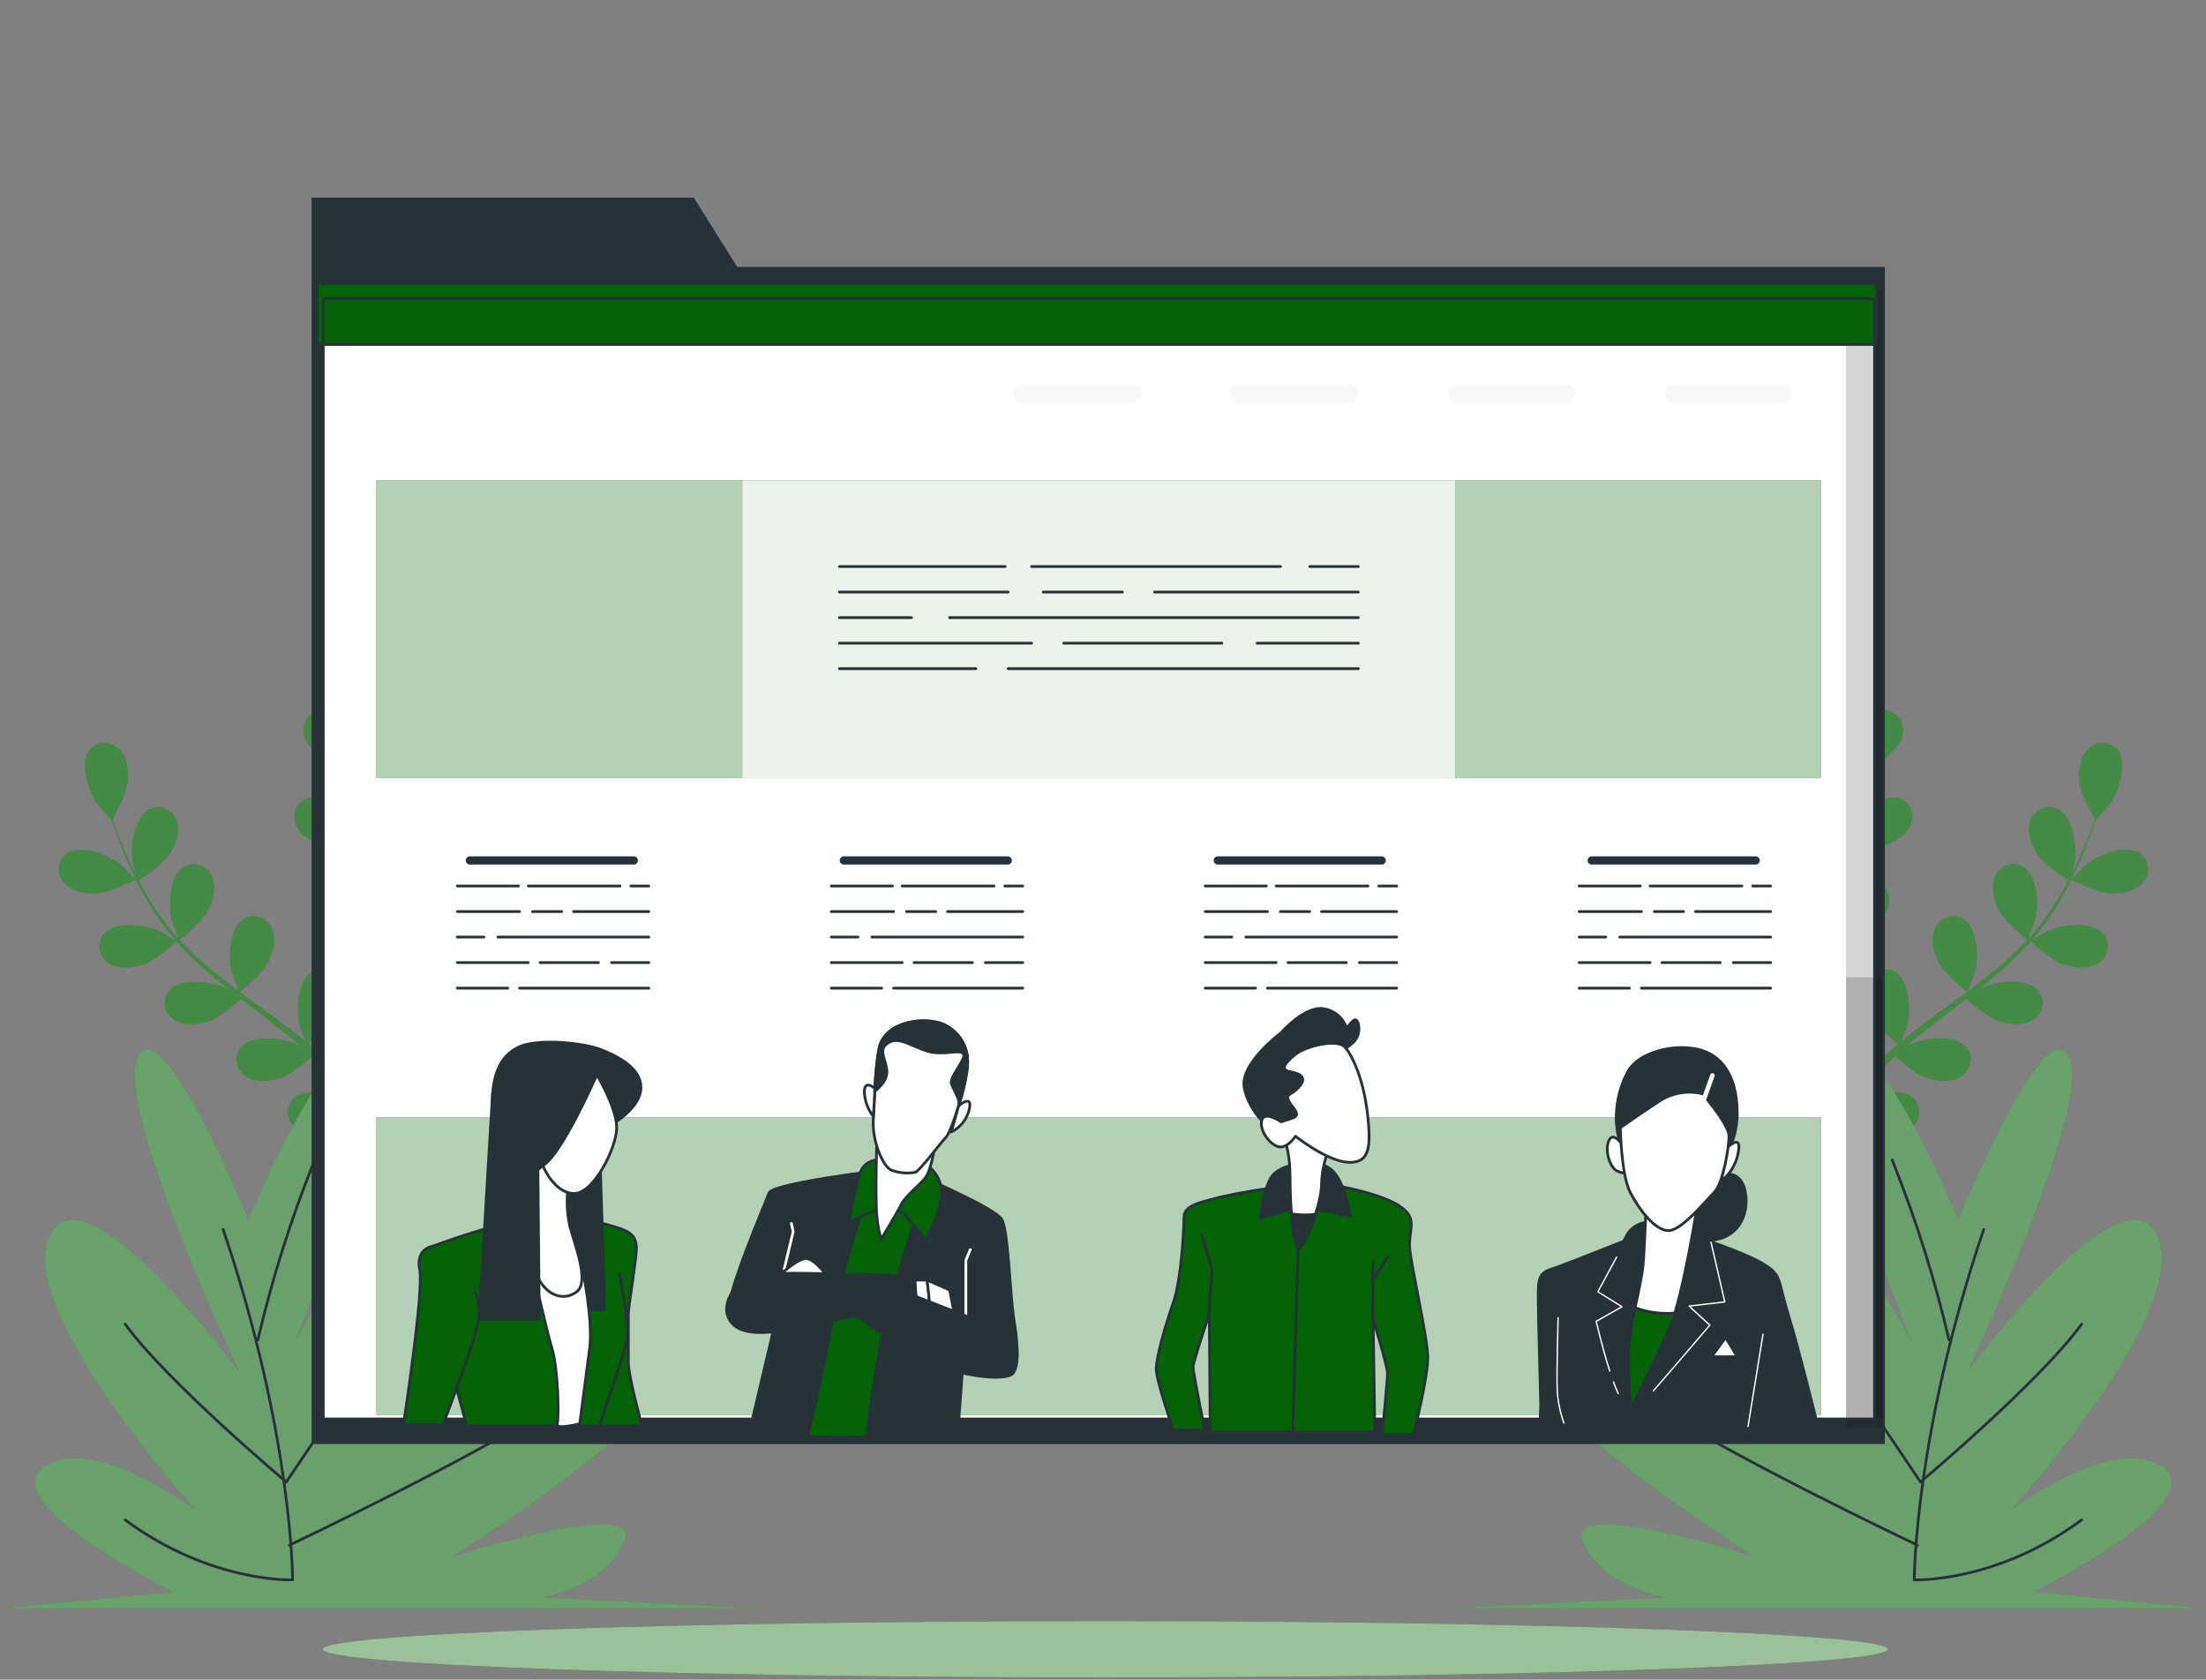 <svg width="809" height="616" viewBox="0 0 809 616" fill="none" xmlns="http://www.w3.org/2000/svg">
<rect x="0" y="0" width="809" height="616" fill="#808080" stroke="none"/>
<path d="M692.388 604.857C692.388 610.584 563.825 615.201 405.4 615.201C246.975 615.201 118.393 610.584 118.393 604.857C118.393 599.13 246.956 594.533 405.4 594.533C563.845 594.533 692.388 599.15 692.388 604.857Z" fill="#046306"/>
<path opacity="0.6" d="M692.388 604.857C692.388 610.584 563.825 615.201 405.4 615.201C246.975 615.201 118.393 610.584 118.393 604.857C118.393 599.13 246.956 594.533 405.4 594.533C563.845 594.533 692.388 599.15 692.388 604.857Z" fill="white"/>
<path d="M133.937 282.436C134.054 282.436 132.593 275.171 132.437 274.645C130.762 269.463 124.47 260.425 118.354 260.425C117.339 260.456 116.342 260.701 115.428 261.142C114.514 261.584 113.703 262.212 113.047 262.987C112.392 263.762 111.906 264.667 111.622 265.641C111.338 266.616 111.263 267.639 111.399 268.645C111.848 272.93 115.704 276.593 119.191 278.696C123.282 281.248 133.937 282.436 133.937 282.436Z" fill="#046306"/>
<path d="M145.761 233.504C140.015 235.569 137.171 246.205 137.346 251.659C137.346 252.127 138.437 259.451 138.554 259.451H138.671C138.203 261.126 137.716 262.918 137.229 264.905C136.372 268.567 135.437 272.697 134.716 277.294C133.881 282.218 133.334 287.188 133.08 292.176C132.779 297.766 132.968 303.371 133.645 308.928C133.652 308.993 133.652 309.058 133.645 309.123C132.905 307.506 130.645 303.045 130.431 302.714C127.431 298.156 118.977 291.027 113.075 292.721C112.108 293.02 111.214 293.518 110.451 294.183C109.689 294.849 109.074 295.668 108.648 296.586C108.222 297.504 107.994 298.501 107.978 299.514C107.962 300.526 108.159 301.53 108.556 302.461C110.114 306.493 114.789 308.987 118.704 310.116C123.126 311.363 132.983 309.883 133.762 309.766C134.606 315.397 135.817 320.966 137.385 326.44C138.301 329.635 139.333 332.829 140.346 336.004C139.664 334.621 139.021 333.394 138.924 333.238C135.924 328.68 127.47 321.551 121.568 323.245C120.601 323.544 119.707 324.042 118.944 324.707C118.182 325.373 117.567 326.192 117.141 327.11C116.715 328.028 116.487 329.025 116.471 330.038C116.455 331.05 116.652 332.054 117.049 332.985C118.607 336.998 123.282 339.511 127.197 340.621C131.113 341.731 139.606 340.621 141.826 340.348C142.235 341.556 142.644 342.783 143.073 343.991C145.021 349.835 147.125 355.678 148.917 361.405C149.56 363.353 150.105 365.457 150.67 367.483C150.066 366.256 149.521 365.223 149.423 365.087C146.443 360.509 137.969 353.399 132.087 355.094C131.118 355.39 130.222 355.887 129.457 356.551C128.692 357.216 128.076 358.034 127.648 358.953C127.22 359.871 126.99 360.869 126.973 361.883C126.955 362.896 127.151 363.901 127.548 364.834C129.106 368.846 133.801 371.359 137.716 372.469C141.632 373.58 149.287 372.606 151.936 372.236C152.462 374.32 152.988 376.424 153.397 378.469C153.631 379.872 153.962 381.196 154.137 382.638L154.722 386.806C154.994 389.475 155.306 392.221 155.501 394.832C155.657 396.663 155.774 398.396 155.89 400.13C155.287 398.182 153.942 394.15 153.942 393.838C151.786 389.552 148.567 385.89 144.592 383.203C144.371 382.715 144.111 382.246 143.813 381.8C143.258 380.951 142.53 380.228 141.678 379.678C140.825 379.128 139.866 378.763 138.864 378.607C137.861 378.45 136.837 378.507 135.857 378.772C134.878 379.037 133.965 379.504 133.178 380.144C128.561 384.138 129.71 395.085 131.833 400.111C131.95 400.403 133.781 403.48 134.794 405.389L132.32 402.312C130.606 400.227 128.853 398.202 126.983 396.02C126.022 395.007 125.068 393.975 124.12 392.923C123.185 391.871 122.074 390.877 121.042 389.826C118.588 387.469 115.997 385.189 113.25 382.969C115.081 381.469 121.451 376.093 123.282 372.431C125.113 368.768 126.418 363.645 124.509 359.769C124.09 358.847 123.481 358.023 122.722 357.352C121.964 356.68 121.073 356.175 120.106 355.87C119.14 355.565 118.121 355.467 117.114 355.582C116.107 355.696 115.136 356.021 114.263 356.535C109.082 359.769 108.556 370.775 109.9 376.015C109.9 376.346 111.38 380.047 112.179 382.053C110.562 380.709 108.965 379.385 107.29 378.157C102.459 374.437 97.55 370.814 92.485 367.171L87.947 363.801C88.59 363.275 96.303 357.042 98.368 352.932C100.199 349.289 101.504 344.147 99.595 340.29C99.178 339.363 98.57 338.535 97.811 337.86C97.051 337.184 96.158 336.676 95.189 336.369C94.221 336.062 93.198 335.963 92.188 336.078C91.179 336.193 90.205 336.52 89.33 337.037C84.168 340.29 83.642 351.276 84.986 356.516C85.083 356.906 87.09 362.204 87.674 363.529C84.343 361.055 81.051 358.561 77.934 355.971C73.671 352.48 69.638 348.719 65.857 344.712C66.149 344.478 74.233 337.991 76.337 333.803C78.168 330.161 79.473 325.018 77.564 321.142C77.142 320.224 76.533 319.405 75.775 318.737C75.017 318.069 74.128 317.568 73.164 317.265C72.201 316.962 71.184 316.864 70.181 316.979C69.177 317.093 68.209 317.416 67.338 317.928C62.156 321.181 61.65 332.186 62.974 337.407C63.072 337.757 64.591 341.809 65.37 343.699L65.078 343.893C61.378 339.756 58.053 335.297 55.144 330.57C53.527 327.998 52.105 325.427 50.78 322.914C52.416 321.862 59.799 317.07 62.117 313.408C64.435 309.746 66.208 305.013 64.727 300.961C64.41 300.009 63.899 299.134 63.225 298.391C62.552 297.647 61.73 297.053 60.814 296.644C59.898 296.235 58.907 296.022 57.904 296.017C56.901 296.013 55.908 296.217 54.988 296.617C49.495 299.266 47.761 310.253 48.521 315.551C48.521 315.843 49.3 318.785 49.884 320.908C49.3 319.778 48.676 318.59 48.151 317.48C46.203 313.33 44.547 309.396 43.183 305.909C42.424 303.961 41.761 302.013 41.235 300.377C42.287 298.526 46.475 290.949 46.865 286.741C47.255 282.534 46.631 277.411 43.456 274.489C42.731 273.777 41.865 273.225 40.914 272.87C39.962 272.514 38.946 272.363 37.932 272.425C36.918 272.488 35.929 272.763 35.028 273.232C34.127 273.702 33.335 274.356 32.703 275.151C29.061 280.04 32.548 290.501 35.703 294.942C35.976 295.332 40.924 300.786 40.982 300.786V300.669C41.528 302.325 42.112 304.078 42.813 306.006C44.118 309.532 45.618 313.506 47.547 317.694C49.57 322.265 51.86 326.714 54.403 331.018C57.24 335.842 60.499 340.405 64.143 344.653L64.279 344.789C62.76 343.854 58.436 341.381 58.066 341.225C53.059 339.063 42.093 337.855 38.08 342.452C37.435 343.236 36.962 344.146 36.693 345.125C36.423 346.103 36.362 347.127 36.515 348.131C36.667 349.134 37.03 350.094 37.578 350.948C38.126 351.802 38.848 352.531 39.697 353.088C43.203 355.581 48.501 355.036 52.378 353.867C56.76 352.484 64.065 345.802 64.747 345.276C68.557 349.51 72.644 353.486 76.98 357.178C79.493 359.34 82.083 361.444 84.772 363.529C83.427 362.769 82.22 362.087 82.044 362.009C77.038 359.847 66.091 358.639 62.078 363.236C61.429 364.017 60.953 364.927 60.68 365.905C60.407 366.883 60.344 367.908 60.495 368.912C60.646 369.916 61.007 370.877 61.555 371.732C62.103 372.587 62.826 373.316 63.675 373.872C67.201 376.365 72.48 375.82 76.376 374.651C80.272 373.482 86.719 367.833 88.414 366.334L91.453 368.71C96.362 372.469 101.193 376.19 105.965 379.988C107.621 381.333 109.199 382.696 110.796 384.079C109.608 383.397 108.595 382.832 108.419 382.755C103.413 380.612 92.466 379.385 88.453 384.001C87.804 384.782 87.328 385.692 87.055 386.67C86.782 387.648 86.719 388.673 86.87 389.677C87.021 390.681 87.382 391.642 87.93 392.497C88.478 393.351 89.201 394.081 90.05 394.637C93.576 397.13 98.855 396.585 102.751 395.397C106.647 394.208 112.491 389.124 114.439 387.371C116.016 388.813 117.614 390.274 119.094 391.754C120.068 392.786 121.042 393.702 122.016 394.812L124.801 397.987C126.516 400.052 128.269 402.175 129.886 404.24C131.015 405.682 132.067 407.065 133.139 408.448C131.502 407.104 128.249 404.552 127.938 404.338C123.321 401.435 112.685 398.591 108.01 402.526C107.256 403.204 106.652 404.033 106.239 404.959C105.826 405.885 105.613 406.888 105.613 407.902C105.613 408.916 105.826 409.919 106.239 410.846C106.652 411.772 107.256 412.601 108.01 413.279C111.108 416.278 116.406 416.59 120.438 415.967C124.86 415.285 132.885 410.123 133.879 409.402C135.632 411.701 137.307 413.96 138.865 416.103C144.261 423.564 148.469 429.992 151.352 434.511L151.644 434.978L155.384 433.167L154.8 432.271C151.78 427.771 147.397 421.382 141.768 413.96C140.015 411.603 138.067 409.149 136.06 406.617C138.144 404.341 140.096 401.948 141.904 399.448C146.19 401.123 155.131 401.182 156.28 401.182C156.475 404.084 156.631 406.889 156.728 409.539C157.118 418.752 157.079 426.427 157.001 431.784C157.001 431.998 157.001 432.193 157.001 432.407L161.111 430.459C161.111 425.122 160.897 417.915 160.371 409.383C160.176 406.461 159.923 403.325 159.65 400.111C160.78 399.838 170.071 397.442 173.578 394.637C176.772 392.105 180.123 387.975 180.006 383.67C180.014 382.656 179.808 381.651 179.401 380.721C178.995 379.792 178.398 378.958 177.648 378.274C176.899 377.591 176.013 377.073 175.05 376.754C174.087 376.435 173.068 376.323 172.058 376.424C165.981 377.203 160.916 386.962 159.923 392.338C159.923 392.65 159.591 396.234 159.475 398.357C159.358 397.052 159.241 395.786 159.104 394.462C158.832 391.793 158.481 389.144 158.13 386.28C157.897 384.917 157.663 383.514 157.449 382.112C157.234 380.709 156.864 379.268 156.572 377.846C155.832 374.515 154.936 371.184 153.942 367.853C156.28 367.619 164.578 366.645 168.123 364.6C171.669 362.555 175.584 359.009 176.129 354.724C176.289 353.723 176.237 352.7 175.975 351.72C175.714 350.741 175.249 349.827 174.612 349.039C173.974 348.251 173.178 347.606 172.275 347.146C171.372 346.685 170.382 346.42 169.37 346.367C163.254 346.211 156.747 355.094 154.955 360.256C154.838 360.568 153.962 364.405 153.533 366.528C152.91 364.58 152.326 362.535 151.585 360.529C149.638 354.685 147.436 348.977 145.294 343.192L143.346 337.874C144.183 337.874 154.059 336.861 158.033 334.563C161.559 332.615 165.494 328.972 166.039 324.687C166.202 323.685 166.152 322.661 165.892 321.68C165.631 320.7 165.167 319.785 164.529 318.996C163.891 318.207 163.094 317.562 162.189 317.103C161.284 316.643 160.293 316.38 159.28 316.33C153.163 316.174 146.657 325.076 144.865 330.219C144.729 330.609 143.482 336.063 143.229 337.563C141.826 333.667 140.463 329.771 139.333 325.875C137.706 320.61 136.405 315.249 135.437 309.824C135.827 309.824 146.151 308.85 150.222 306.513C153.748 304.467 157.682 300.903 158.228 296.617C158.388 295.615 158.335 294.59 158.072 293.609C157.81 292.629 157.343 291.714 156.704 290.926C156.064 290.137 155.266 289.493 154.36 289.033C153.455 288.574 152.463 288.311 151.449 288.261C145.352 288.105 138.846 297.007 137.054 302.149C136.937 302.48 135.983 306.707 135.574 308.714H135.223C134.418 303.227 134.105 297.679 134.288 292.137C134.288 289.098 134.58 286.176 134.872 283.352C136.82 283.352 145.683 283.352 149.579 281.677C153.475 280.001 157.605 276.924 158.617 272.736C158.888 271.755 158.948 270.728 158.793 269.722C158.639 268.716 158.274 267.754 157.723 266.899C157.171 266.044 156.445 265.315 155.592 264.76C154.739 264.205 153.779 263.836 152.774 263.678C146.716 262.86 139.275 270.983 136.937 275.891C136.801 276.164 135.807 279.027 135.106 281.131C135.242 279.846 135.379 278.54 135.554 277.235C136.177 272.658 137.015 268.509 137.794 264.827C138.262 262.743 138.71 260.931 139.158 259.12C141.106 258.146 148.741 254.152 151.371 250.899C154.001 247.646 156.299 242.991 155.267 238.803C155.052 237.795 154.625 236.844 154.012 236.015C153.4 235.186 152.617 234.497 151.717 233.995C150.817 233.493 149.82 233.19 148.792 233.105C147.765 233.021 146.731 233.157 145.761 233.504V233.504Z" fill="#046306"/>
<path d="M35.352 327.667C40.125 327.472 49.67 322.564 49.689 322.564C49.709 322.564 44.547 317.265 44.176 316.954C39.91 313.564 29.664 309.493 24.58 312.882C23.752 313.467 23.055 314.219 22.536 315.089C22.017 315.96 21.688 316.931 21.568 317.937C21.449 318.944 21.543 319.965 21.843 320.933C22.144 321.901 22.645 322.795 23.314 323.557C26.061 326.888 31.34 327.823 35.352 327.667Z" fill="#046306"/>
<g opacity="0.5">
<path opacity="0.5" d="M133.937 282.436C134.054 282.436 132.593 275.171 132.437 274.645C130.762 269.463 124.47 260.425 118.353 260.425C117.339 260.456 116.342 260.701 115.428 261.142C114.514 261.584 113.703 262.212 113.047 262.987C112.391 263.762 111.906 264.667 111.622 265.641C111.338 266.616 111.262 267.639 111.399 268.645C111.847 272.93 115.704 276.593 119.191 278.696C123.282 281.248 133.937 282.436 133.937 282.436Z" fill="white"/>
<path opacity="0.5" d="M145.761 233.504C140.015 235.569 137.171 246.205 137.346 251.659C137.346 252.127 138.437 259.451 138.554 259.451H138.671C138.203 261.126 137.716 262.918 137.229 264.905C136.372 268.567 135.437 272.697 134.716 277.294C133.881 282.218 133.334 287.188 133.08 292.176C132.779 297.766 132.968 303.371 133.645 308.928C133.652 308.993 133.652 309.058 133.645 309.123C132.905 307.506 130.645 303.045 130.431 302.714C127.431 298.156 118.977 291.027 113.075 292.721C112.108 293.02 111.214 293.518 110.451 294.183C109.689 294.849 109.074 295.668 108.648 296.586C108.222 297.504 107.994 298.501 107.978 299.514C107.962 300.526 108.159 301.53 108.556 302.461C110.114 306.493 114.789 308.987 118.704 310.116C123.126 311.363 132.983 309.883 133.762 309.766C134.606 315.397 135.817 320.966 137.385 326.44C138.301 329.635 139.333 332.829 140.346 336.004C139.664 334.621 139.021 333.394 138.924 333.238C135.924 328.68 127.47 321.551 121.568 323.245C120.601 323.544 119.707 324.042 118.944 324.707C118.182 325.373 117.567 326.192 117.141 327.11C116.715 328.028 116.487 329.025 116.471 330.038C116.455 331.05 116.652 332.054 117.049 332.985C118.607 336.998 123.282 339.511 127.197 340.621C131.113 341.731 139.606 340.621 141.826 340.348C142.235 341.556 142.644 342.783 143.073 343.991C145.021 349.835 147.125 355.678 148.917 361.405C149.56 363.353 150.105 365.457 150.67 367.483C150.066 366.256 149.521 365.223 149.423 365.087C146.443 360.509 137.969 353.399 132.087 355.094C131.118 355.39 130.222 355.887 129.457 356.551C128.692 357.216 128.076 358.034 127.648 358.953C127.22 359.871 126.99 360.869 126.973 361.883C126.955 362.896 127.151 363.901 127.548 364.834C129.106 368.846 133.801 371.359 137.716 372.469C141.632 373.58 149.287 372.606 151.936 372.236C152.462 374.32 152.988 376.424 153.397 378.469C153.631 379.872 153.962 381.196 154.137 382.638L154.722 386.806C154.994 389.475 155.306 392.221 155.501 394.832C155.657 396.663 155.774 398.396 155.89 400.13C155.287 398.182 153.942 394.15 153.942 393.838C151.786 389.552 148.567 385.89 144.592 383.203C144.371 382.715 144.111 382.246 143.813 381.8C143.258 380.951 142.53 380.228 141.678 379.678C140.825 379.128 139.866 378.763 138.864 378.607C137.861 378.45 136.837 378.507 135.857 378.772C134.878 379.037 133.965 379.504 133.178 380.144C128.561 384.138 129.71 395.085 131.833 400.111C131.95 400.403 133.781 403.48 134.794 405.389L132.32 402.312C130.606 400.227 128.853 398.202 126.983 396.02C126.022 395.007 125.068 393.975 124.12 392.923C123.185 391.871 122.074 390.877 121.042 389.826C118.588 387.469 115.997 385.189 113.25 382.969C115.081 381.469 121.451 376.093 123.282 372.431C125.113 368.768 126.418 363.645 124.509 359.769C124.09 358.847 123.481 358.023 122.722 357.352C121.964 356.68 121.073 356.175 120.106 355.87C119.14 355.565 118.121 355.467 117.114 355.582C116.107 355.696 115.136 356.021 114.263 356.535C109.082 359.769 108.556 370.775 109.9 376.015C109.9 376.346 111.38 380.047 112.179 382.053C110.562 380.709 108.965 379.385 107.29 378.157C102.459 374.437 97.55 370.814 92.485 367.171L87.947 363.801C88.59 363.275 96.303 357.042 98.368 352.932C100.199 349.289 101.504 344.147 99.595 340.29C99.178 339.363 98.57 338.535 97.811 337.86C97.051 337.184 96.158 336.676 95.189 336.369C94.221 336.062 93.198 335.963 92.188 336.078C91.179 336.193 90.205 336.52 89.33 337.037C84.168 340.29 83.642 351.276 84.986 356.516C85.083 356.906 87.09 362.204 87.674 363.529C84.343 361.055 81.051 358.561 77.934 355.971C73.671 352.48 69.638 348.719 65.857 344.712C66.149 344.478 74.233 337.991 76.337 333.803C78.168 330.161 79.473 325.018 77.564 321.142C77.142 320.224 76.533 319.405 75.775 318.737C75.017 318.069 74.128 317.568 73.164 317.265C72.201 316.962 71.184 316.864 70.181 316.979C69.177 317.093 68.209 317.416 67.338 317.928C62.156 321.181 61.65 332.186 62.974 337.407C63.072 337.757 64.591 341.809 65.37 343.699L65.078 343.893C61.378 339.756 58.053 335.297 55.144 330.57C53.527 327.998 52.105 325.427 50.78 322.914C52.416 321.862 59.799 317.07 62.117 313.408C64.435 309.746 66.208 305.013 64.727 300.961C64.41 300.009 63.899 299.134 63.225 298.391C62.552 297.647 61.73 297.053 60.814 296.644C59.898 296.235 58.907 296.022 57.904 296.017C56.901 296.013 55.908 296.217 54.988 296.617C49.495 299.266 47.761 310.253 48.521 315.551C48.521 315.843 49.3 318.785 49.884 320.908C49.3 319.778 48.676 318.59 48.151 317.48C46.203 313.33 44.547 309.396 43.183 305.909C42.424 303.961 41.761 302.013 41.235 300.377C42.287 298.526 46.475 290.949 46.865 286.741C47.255 282.534 46.631 277.411 43.456 274.489C42.731 273.777 41.865 273.225 40.914 272.87C39.962 272.514 38.946 272.363 37.932 272.425C36.918 272.488 35.929 272.763 35.028 273.232C34.127 273.702 33.335 274.356 32.703 275.151C29.061 280.04 32.548 290.501 35.703 294.942C35.976 295.332 40.924 300.786 40.982 300.786V300.669C41.528 302.325 42.112 304.078 42.813 306.006C44.118 309.532 45.618 313.506 47.547 317.694C49.57 322.265 51.86 326.714 54.403 331.018C57.24 335.842 60.499 340.405 64.143 344.653L64.279 344.789C62.76 343.854 58.436 341.381 58.066 341.225C53.059 339.063 42.093 337.855 38.08 342.452C37.435 343.236 36.962 344.146 36.693 345.125C36.423 346.103 36.362 347.127 36.515 348.131C36.667 349.134 37.03 350.094 37.578 350.948C38.126 351.802 38.848 352.531 39.697 353.088C43.203 355.581 48.501 355.036 52.378 353.867C56.76 352.484 64.065 345.802 64.747 345.276C68.557 349.51 72.644 353.486 76.98 357.178C79.493 359.34 82.083 361.444 84.772 363.529C83.427 362.769 82.22 362.087 82.044 362.009C77.038 359.847 66.091 358.639 62.078 363.236C61.429 364.017 60.953 364.927 60.68 365.905C60.407 366.883 60.344 367.908 60.495 368.912C60.646 369.916 61.007 370.877 61.555 371.732C62.103 372.587 62.826 373.316 63.675 373.872C67.201 376.365 72.48 375.82 76.376 374.651C80.272 373.482 86.719 367.833 88.414 366.334L91.453 368.71C96.362 372.469 101.193 376.19 105.965 379.988C107.621 381.333 109.199 382.696 110.796 384.079C109.608 383.397 108.595 382.832 108.419 382.755C103.413 380.612 92.466 379.385 88.453 384.001C87.804 384.782 87.328 385.692 87.055 386.67C86.782 387.648 86.719 388.673 86.87 389.677C87.021 390.681 87.382 391.642 87.93 392.497C88.478 393.351 89.201 394.081 90.05 394.637C93.576 397.13 98.855 396.585 102.751 395.397C106.647 394.208 112.491 389.124 114.439 387.371C116.016 388.813 117.614 390.274 119.094 391.754C120.068 392.786 121.042 393.702 122.016 394.812L124.801 397.987C126.516 400.052 128.269 402.175 129.886 404.24C131.015 405.682 132.067 407.065 133.139 408.448C131.502 407.104 128.249 404.552 127.938 404.338C123.321 401.435 112.685 398.591 108.01 402.526C107.256 403.204 106.652 404.033 106.239 404.959C105.826 405.885 105.613 406.888 105.613 407.902C105.613 408.916 105.826 409.919 106.239 410.846C106.652 411.772 107.256 412.601 108.01 413.279C111.108 416.278 116.406 416.59 120.438 415.967C124.86 415.285 132.885 410.123 133.879 409.402C135.632 411.701 137.307 413.96 138.865 416.103C144.261 423.564 148.469 429.992 151.352 434.511L151.644 434.978L155.384 433.167L154.8 432.271C151.78 427.771 147.397 421.382 141.768 413.96C140.015 411.603 138.067 409.149 136.06 406.617C138.144 404.341 140.096 401.948 141.904 399.448C146.19 401.123 155.131 401.182 156.28 401.182C156.475 404.084 156.631 406.889 156.728 409.539C157.118 418.752 157.079 426.427 157.001 431.784C157.001 431.998 157.001 432.193 157.001 432.407L161.111 430.459C161.111 425.122 160.897 417.915 160.371 409.383C160.176 406.461 159.923 403.325 159.65 400.111C160.78 399.838 170.071 397.442 173.578 394.637C176.772 392.105 180.123 387.975 180.006 383.67C180.014 382.656 179.808 381.651 179.401 380.721C178.995 379.792 178.398 378.958 177.648 378.274C176.899 377.591 176.013 377.073 175.05 376.754C174.087 376.435 173.068 376.323 172.058 376.424C165.981 377.203 160.916 386.962 159.923 392.338C159.923 392.65 159.591 396.234 159.475 398.357C159.358 397.052 159.241 395.786 159.104 394.462C158.832 391.793 158.481 389.144 158.13 386.28C157.897 384.917 157.663 383.514 157.449 382.112C157.234 380.709 156.864 379.268 156.572 377.846C155.832 374.515 154.936 371.184 153.942 367.853C156.28 367.619 164.578 366.645 168.123 364.6C171.669 362.555 175.584 359.009 176.129 354.724C176.289 353.723 176.237 352.7 175.975 351.72C175.714 350.741 175.249 349.827 174.612 349.039C173.974 348.251 173.178 347.606 172.275 347.146C171.372 346.685 170.382 346.42 169.37 346.367C163.254 346.211 156.747 355.094 154.955 360.256C154.838 360.568 153.962 364.405 153.533 366.528C152.91 364.58 152.326 362.535 151.585 360.529C149.638 354.685 147.436 348.977 145.294 343.192L143.346 337.874C144.183 337.874 154.059 336.861 158.033 334.563C161.559 332.615 165.494 328.972 166.039 324.687C166.202 323.685 166.152 322.661 165.892 321.68C165.631 320.7 165.167 319.785 164.529 318.996C163.891 318.207 163.094 317.562 162.189 317.103C161.284 316.643 160.293 316.38 159.28 316.33C153.163 316.174 146.657 325.076 144.865 330.219C144.729 330.609 143.482 336.063 143.229 337.563C141.826 333.667 140.463 329.771 139.333 325.875C137.706 320.61 136.405 315.249 135.437 309.824C135.827 309.824 146.151 308.85 150.222 306.513C153.748 304.467 157.682 300.903 158.228 296.617C158.388 295.615 158.335 294.59 158.072 293.609C157.81 292.629 157.343 291.714 156.704 290.926C156.064 290.137 155.266 289.493 154.36 289.033C153.455 288.574 152.463 288.311 151.449 288.261C145.352 288.105 138.846 297.007 137.054 302.149C136.937 302.48 135.983 306.707 135.574 308.714H135.223C134.418 303.227 134.105 297.679 134.288 292.137C134.288 289.098 134.58 286.176 134.872 283.352C136.82 283.352 145.683 283.352 149.579 281.677C153.475 280.001 157.605 276.924 158.617 272.736C158.888 271.755 158.948 270.728 158.793 269.722C158.639 268.716 158.274 267.754 157.723 266.899C157.171 266.044 156.445 265.315 155.592 264.76C154.739 264.205 153.779 263.836 152.774 263.678C146.716 262.86 139.275 270.983 136.937 275.891C136.801 276.164 135.807 279.027 135.106 281.131C135.242 279.846 135.379 278.54 135.554 277.235C136.177 272.658 137.015 268.509 137.794 264.827C138.262 262.743 138.71 260.931 139.158 259.12C141.106 258.146 148.741 254.152 151.371 250.899C154.001 247.646 156.299 242.991 155.267 238.803C155.052 237.795 154.625 236.844 154.012 236.015C153.4 235.186 152.617 234.497 151.717 233.995C150.817 233.493 149.82 233.19 148.792 233.105C147.765 233.021 146.731 233.157 145.761 233.504V233.504Z" fill="white"/>
<path opacity="0.5" d="M35.352 327.667C40.125 327.472 49.67 322.564 49.689 322.564C49.709 322.564 44.547 317.265 44.176 316.954C39.91 313.564 29.664 309.493 24.58 312.882C23.752 313.467 23.055 314.219 22.536 315.089C22.017 315.96 21.688 316.931 21.568 317.937C21.449 318.944 21.543 319.965 21.843 320.933C22.144 321.901 22.645 322.795 23.314 323.557C26.061 326.888 31.34 327.823 35.352 327.667Z" fill="white"/>
</g>
<path d="M91.083 447.172C91.083 447.172 120.048 377.359 136.255 380.397C152.462 383.436 108.458 491.702 108.458 491.702C108.458 491.702 159.416 395.572 194.167 395.572C228.918 395.572 181.427 501.812 137.424 537.225C137.424 537.225 206.906 462.347 247.462 478.553C288.018 494.76 166.37 570.632 166.37 570.632C166.37 570.632 237.021 548.367 228.918 565.567C220.815 582.767 198.861 585.806 198.861 585.806L278.726 589.858H0.738L63.286 583.78C63.286 583.78 -1.58 551.406 15.756 538.238C33.093 525.07 71.35 553.412 71.35 553.412C71.35 553.412 5.335 480.56 18.074 453.25C30.814 425.94 87.576 502.825 87.576 502.825C87.576 502.825 41.235 404.688 50.566 387.468C59.896 370.249 91.083 447.172 91.083 447.172Z" fill="#046306"/>
<path opacity="0.4" d="M91.083 447.172C91.083 447.172 120.048 377.359 136.255 380.397C152.462 383.436 108.458 491.702 108.458 491.702C108.458 491.702 159.416 395.572 194.167 395.572C228.918 395.572 181.427 501.812 137.424 537.225C137.424 537.225 206.906 462.347 247.462 478.553C288.018 494.76 166.37 570.632 166.37 570.632C166.37 570.632 237.021 548.367 228.918 565.567C220.815 582.767 198.861 585.806 198.861 585.806L278.726 589.858H0.738L63.286 583.78C63.286 583.78 -1.58 551.406 15.756 538.238C33.093 525.07 71.35 553.412 71.35 553.412C71.35 553.412 5.335 480.56 18.074 453.25C30.814 425.94 87.576 502.825 87.576 502.825C87.576 502.825 41.235 404.688 50.566 387.468C59.896 370.249 91.083 447.172 91.083 447.172Z" fill="white"/>
<path d="M81.83 450.854C107.309 526.141 107.309 579.417 107.309 579.417C107.309 579.417 77.194 580.586 45.91 557.425" stroke="#263238" stroke-linecap="round" stroke-linejoin="round"/>
<path d="M94.569 491.39C99.813 468.883 106.782 446.813 115.412 425.375" stroke="#263238" stroke-linecap="round" stroke-linejoin="round"/>
<path d="M169.857 447.387L104.991 543.517C104.991 543.517 60.968 506.506 45.91 485.605" stroke="#263238" stroke-linecap="round" stroke-linejoin="round"/>
<path d="M106.14 566.678C106.14 566.678 174.473 534.245 202.29 515.72" stroke="#263238" stroke-linecap="round" stroke-linejoin="round"/>
<path d="M675.363 282.436C675.246 282.436 676.727 275.171 676.863 274.645C678.538 269.463 684.85 260.425 690.947 260.425C691.961 260.456 692.958 260.701 693.872 261.142C694.786 261.584 695.597 262.212 696.253 262.987C696.909 263.762 697.394 264.667 697.678 265.641C697.962 266.616 698.038 267.639 697.901 268.645C697.453 272.93 693.596 276.593 690.109 278.696C686.018 281.248 675.363 282.436 675.363 282.436Z" fill="#046306"/>
<path d="M663.539 233.504C669.286 235.569 672.149 246.205 671.954 251.659C671.954 252.126 670.863 259.451 670.766 259.451H670.649C671.097 261.126 671.584 262.918 672.071 264.905C672.928 268.567 673.863 272.696 674.584 277.294C675.42 282.218 675.966 287.187 676.22 292.176C676.531 297.765 676.342 303.372 675.655 308.928C675.648 308.993 675.648 309.058 675.655 309.123C676.415 307.506 678.675 303.045 678.869 302.714C681.869 298.156 690.323 291.026 696.225 292.721C697.195 293.017 698.09 293.513 698.855 294.178C699.619 294.844 700.234 295.662 700.661 296.581C701.087 297.501 701.315 298.499 701.33 299.512C701.344 300.525 701.145 301.53 700.745 302.461C699.186 306.493 694.511 308.986 690.596 310.116C686.174 311.363 676.318 309.882 675.538 309.766C674.703 315.398 673.493 320.969 671.915 326.44C671.006 329.634 670.019 332.822 668.954 336.004C669.636 334.621 670.279 333.394 670.376 333.238C673.376 328.68 681.85 321.55 687.733 323.245C688.702 323.541 689.598 324.037 690.362 324.702C691.126 325.368 691.741 326.186 692.168 327.105C692.594 328.024 692.822 329.023 692.837 330.036C692.851 331.049 692.652 332.054 692.252 332.985C690.693 336.998 686.018 339.51 682.103 340.621C678.188 341.731 669.695 340.621 667.474 340.348L666.247 343.991C664.299 349.834 662.176 355.678 660.403 361.405C659.76 363.353 659.195 365.457 658.63 367.483C659.254 366.255 659.78 365.223 659.877 365.087C662.877 360.509 671.331 353.399 677.214 355.094C678.183 355.39 679.079 355.886 679.843 356.551C680.608 357.216 681.224 358.034 681.652 358.953C682.08 359.871 682.311 360.869 682.328 361.882C682.345 362.896 682.149 363.901 681.752 364.833C680.194 368.846 675.5 371.359 671.584 372.469C667.669 373.58 660.014 372.606 657.364 372.236C656.838 374.32 656.332 376.424 655.923 378.469C655.67 379.871 655.338 381.196 655.163 382.637L654.579 386.806C654.306 389.475 653.994 392.221 653.8 394.832C653.644 396.663 653.527 398.396 653.41 400.13C654.033 398.182 655.358 394.15 655.455 393.838C657.618 389.556 660.836 385.896 664.805 383.202C665.026 382.71 665.293 382.241 665.604 381.8C666.156 380.949 666.88 380.224 667.731 379.672C668.582 379.12 669.54 378.754 670.542 378.598C671.544 378.442 672.568 378.499 673.546 378.765C674.525 379.031 675.436 379.501 676.22 380.144C680.856 384.137 679.688 395.085 677.564 400.11C677.447 400.403 675.714 403.48 674.604 405.389C675.441 404.357 676.22 403.441 677.097 402.312C678.792 400.227 680.545 398.201 682.415 396.02L685.278 392.923C686.213 391.871 687.343 390.877 688.375 389.825C690.81 387.468 693.401 385.189 696.07 382.969C694.258 381.469 687.869 376.092 686.038 372.43C684.207 368.768 682.902 363.645 684.811 359.769C685.23 358.844 685.839 358.018 686.599 357.344C687.359 356.671 688.253 356.165 689.221 355.86C690.19 355.555 691.212 355.457 692.221 355.574C693.23 355.69 694.203 356.018 695.076 356.535C700.238 359.769 700.764 370.775 699.42 376.015C699.42 376.346 697.94 380.047 697.141 382.053C698.758 380.709 700.355 379.384 702.03 378.157C706.861 374.437 711.867 370.814 716.835 367.171L721.373 363.801C720.73 363.275 713.017 357.042 710.952 352.932C709.14 349.289 707.816 344.146 709.725 340.29C710.142 339.363 710.75 338.535 711.509 337.859C712.269 337.184 713.162 336.676 714.13 336.369C715.099 336.062 716.122 335.963 717.131 336.078C718.141 336.193 719.115 336.519 719.99 337.036C725.172 340.29 725.678 351.276 724.334 356.516C724.237 356.905 722.23 362.204 721.665 363.528C724.977 361.054 728.269 358.561 731.405 355.97C735.668 352.48 739.702 348.719 743.482 344.711C743.19 344.478 735.106 337.991 733.002 333.803C731.171 330.16 729.866 325.018 731.775 321.141C732.193 320.218 732.8 319.392 733.558 318.718C734.316 318.045 735.207 317.538 736.173 317.231C737.139 316.924 738.16 316.824 739.167 316.938C740.175 317.051 741.147 317.375 742.021 317.888C747.203 321.141 747.729 332.147 746.385 337.368C746.287 337.718 744.768 341.77 744.008 343.659C744.098 343.735 744.196 343.801 744.3 343.854C747.995 339.717 751.313 335.258 754.215 330.53C755.852 327.959 757.254 325.388 758.579 322.875C756.942 321.823 749.56 317.031 747.242 313.369C744.924 309.707 743.17 304.974 744.631 300.922C744.947 299.958 745.461 299.071 746.142 298.319C746.822 297.567 747.653 296.966 748.581 296.556C749.509 296.147 750.513 295.937 751.527 295.941C752.541 295.944 753.544 296.161 754.468 296.578C759.981 299.227 761.695 310.214 760.936 315.512C760.936 315.804 760.156 318.745 759.591 320.869C760.156 319.739 760.78 318.551 761.306 317.44C763.254 313.291 764.909 309.356 766.273 305.87C767.052 303.922 767.695 301.974 768.221 300.338C767.149 298.487 762.981 290.91 762.572 286.702C762.163 282.495 762.825 277.371 766 274.45C766.723 273.738 767.588 273.187 768.538 272.832C769.488 272.476 770.502 272.325 771.514 272.387C772.527 272.45 773.515 272.725 774.414 273.194C775.313 273.664 776.103 274.317 776.733 275.112C780.395 280.001 776.909 290.462 773.753 294.903C773.48 295.292 768.513 300.747 768.455 300.747V300.63C767.909 302.285 767.325 304.039 766.624 305.967C765.338 309.493 763.838 313.467 761.91 317.655C759.871 322.222 757.575 326.671 755.033 330.978C752.197 335.803 748.937 340.366 745.294 344.614L745.157 344.75C746.677 343.815 751.001 341.341 751.371 341.186C756.397 339.023 767.344 337.816 771.357 342.413C772.003 343.195 772.477 344.105 772.748 345.082C773.019 346.06 773.081 347.084 772.931 348.087C772.78 349.09 772.42 350.05 771.873 350.905C771.327 351.76 770.607 352.49 769.76 353.048C766.234 355.542 760.955 354.996 757.059 353.828C752.676 352.445 745.372 345.763 744.709 345.237C740.899 349.471 736.813 353.447 732.476 357.139C729.964 359.301 727.353 361.405 724.685 363.489C726.029 362.73 727.236 362.048 727.412 361.97C732.418 359.808 743.365 358.6 747.378 363.197C748.027 363.978 748.503 364.888 748.776 365.866C749.049 366.844 749.112 367.869 748.961 368.873C748.81 369.877 748.449 370.838 747.901 371.693C747.353 372.547 746.63 373.277 745.781 373.833C742.274 376.326 736.976 375.781 733.1 374.612C729.223 373.443 722.737 367.794 721.062 366.294C720.029 367.093 719.114 367.892 718.003 368.671C713.114 372.43 708.264 376.151 703.491 379.949C701.835 381.293 700.258 382.657 698.66 384.04L701.037 382.715C706.043 380.573 716.99 379.345 721.003 383.962C721.652 384.743 722.128 385.653 722.401 386.631C722.674 387.609 722.737 388.633 722.586 389.638C722.435 390.642 722.074 391.603 721.526 392.458C720.978 393.312 720.255 394.042 719.406 394.598C715.88 397.091 710.601 396.546 706.725 395.357C702.848 394.169 696.985 389.085 695.037 387.332C693.459 388.773 691.862 390.234 690.401 391.715C689.408 392.747 688.453 393.663 687.479 394.773L684.674 397.948C682.98 400.013 681.207 402.136 679.59 404.201C678.46 405.642 677.409 407.026 676.357 408.409C677.973 407.064 681.246 404.513 681.538 404.298C686.155 401.396 696.81 398.552 701.465 402.487C702.22 403.165 702.823 403.994 703.236 404.92C703.649 405.846 703.863 406.849 703.863 407.863C703.863 408.877 703.649 409.88 703.236 410.806C702.823 411.733 702.22 412.562 701.465 413.239C698.349 416.239 693.05 416.551 689.038 415.928C684.596 415.246 676.571 410.084 675.577 409.363C673.824 411.662 672.149 413.921 670.591 416.064C665.195 423.524 660.987 429.953 658.105 434.472C658.105 434.647 657.91 434.783 657.812 434.939L654.072 433.128L654.657 432.232C657.676 427.732 662.078 421.343 667.688 413.921C669.461 411.564 671.389 409.11 673.396 406.578C671.308 404.306 669.356 401.912 667.552 399.409C663.247 401.084 654.326 401.143 653.157 401.143C652.981 404.045 652.826 406.85 652.709 409.499C652.319 418.713 652.358 426.388 652.456 431.745V432.368L648.345 430.42C648.345 425.083 648.56 417.875 649.105 409.344C649.28 406.422 649.534 403.286 649.826 400.071C648.677 399.799 639.385 397.403 635.879 394.598C632.704 392.065 629.353 387.936 629.47 383.631C629.459 382.616 629.663 381.609 630.068 380.678C630.473 379.747 631.071 378.912 631.821 378.228C632.571 377.544 633.458 377.026 634.422 376.708C635.387 376.391 636.408 376.28 637.418 376.385C643.476 377.164 648.56 386.923 649.553 392.299C649.553 392.611 649.865 396.195 649.982 398.318C650.118 397.013 650.215 395.747 650.371 394.422C650.625 391.754 650.975 389.105 651.345 386.241C651.56 384.878 651.793 383.475 652.008 382.073C652.222 380.67 652.592 379.229 652.884 377.807C653.624 374.476 654.52 371.145 655.514 367.814C653.176 367.58 644.898 366.606 641.333 364.561C637.768 362.515 633.872 358.97 633.346 354.685C633.183 353.683 633.234 352.659 633.494 351.678C633.754 350.698 634.218 349.783 634.856 348.994C635.494 348.205 636.292 347.56 637.196 347.101C638.101 346.641 639.092 346.378 640.106 346.328C646.203 346.172 652.709 355.055 654.501 360.217C654.618 360.528 655.494 364.366 655.923 366.489C656.546 364.541 657.131 362.496 657.871 360.49C659.819 354.646 662.02 348.938 664.163 343.153C664.825 341.38 665.448 339.608 666.111 337.835C665.273 337.835 655.397 336.822 651.423 334.524C647.897 332.576 643.963 328.933 643.417 324.648C643.257 323.647 643.31 322.623 643.571 321.644C643.833 320.665 644.297 319.751 644.935 318.963C645.572 318.175 646.368 317.53 647.271 317.07C648.174 316.609 649.164 316.344 650.176 316.291C656.293 316.135 662.799 325.037 664.591 330.18C664.727 330.569 665.974 336.024 666.227 337.523C667.63 333.628 669.013 329.732 670.123 325.836C671.768 320.576 673.07 315.214 674.019 309.785C673.63 309.785 663.325 308.811 659.254 306.474C655.709 304.428 651.774 300.863 651.248 296.578C651.085 295.577 651.135 294.552 651.395 293.572C651.656 292.591 652.12 291.676 652.758 290.887C653.396 290.099 654.193 289.453 655.098 288.994C656.002 288.535 656.994 288.271 658.007 288.221C664.104 288.066 670.61 296.968 672.402 302.11C672.519 302.441 673.493 306.668 673.902 308.675H674.233C675.038 303.188 675.351 297.64 675.168 292.098C675.168 289.059 674.876 286.137 674.584 283.313C672.636 283.313 663.792 283.313 659.897 281.637C656.001 279.962 651.852 276.885 650.839 272.696C650.569 271.715 650.509 270.688 650.663 269.683C650.817 268.677 651.182 267.715 651.733 266.86C652.285 266.005 653.011 265.276 653.864 264.721C654.717 264.166 655.677 263.797 656.683 263.639C662.741 262.821 670.182 270.943 672.539 275.852C672.656 276.125 673.668 278.988 674.35 281.092C674.214 279.806 674.078 278.501 673.902 277.196C673.298 272.619 672.441 268.469 671.662 264.788C671.195 262.704 670.747 260.892 670.299 259.08C668.351 258.106 660.715 254.113 658.105 250.86C655.494 247.607 653.157 242.952 654.209 238.764C654.432 237.78 654.858 236.853 655.461 236.044C656.064 235.235 656.829 234.561 657.708 234.066C658.587 233.57 659.56 233.264 660.564 233.168C661.569 233.071 662.582 233.186 663.539 233.504Z" fill="#046306"/>
<path d="M773.948 327.667C769.175 327.472 759.63 322.564 759.63 322.564C759.63 322.564 764.753 317.265 765.124 316.954C769.389 313.564 779.636 309.493 784.72 312.882C785.551 313.465 786.25 314.216 786.77 315.087C787.291 315.958 787.622 316.929 787.741 317.936C787.861 318.944 787.766 319.966 787.464 320.934C787.161 321.903 786.658 322.797 785.986 323.557C783.239 326.888 778.019 327.823 773.948 327.667Z" fill="#046306"/>
<g opacity="0.5">
<path opacity="0.5" d="M675.363 282.436C675.246 282.436 676.727 275.17 676.863 274.645C678.538 269.463 684.849 260.425 690.946 260.425C691.961 260.456 692.958 260.701 693.872 261.142C694.786 261.584 695.597 262.212 696.253 262.987C696.908 263.762 697.394 264.666 697.678 265.641C697.962 266.616 698.037 267.639 697.901 268.645C697.453 272.93 693.596 276.592 690.109 278.696C686.018 281.248 675.363 282.436 675.363 282.436Z" fill="white"/>
<path opacity="0.5" d="M663.539 233.504C669.286 235.569 672.149 246.205 671.954 251.659C671.954 252.126 670.863 259.451 670.766 259.451H670.649C671.097 261.126 671.584 262.918 672.071 264.905C672.928 268.567 673.863 272.696 674.584 277.294C675.42 282.218 675.966 287.187 676.22 292.176C676.531 297.765 676.342 303.372 675.655 308.928C675.648 308.993 675.648 309.058 675.655 309.123C676.415 307.506 678.675 303.045 678.869 302.714C681.869 298.156 690.323 291.026 696.225 292.721C697.195 293.017 698.09 293.513 698.855 294.178C699.619 294.844 700.234 295.662 700.661 296.581C701.087 297.501 701.315 298.499 701.33 299.512C701.344 300.525 701.145 301.53 700.745 302.461C699.186 306.493 694.511 308.986 690.596 310.116C686.174 311.363 676.318 309.882 675.538 309.766C674.703 315.398 673.493 320.969 671.915 326.44C671.006 329.634 670.019 332.822 668.954 336.004C669.636 334.621 670.279 333.394 670.376 333.238C673.376 328.68 681.85 321.55 687.733 323.245C688.702 323.541 689.598 324.037 690.362 324.702C691.126 325.368 691.741 326.186 692.168 327.105C692.594 328.024 692.822 329.023 692.837 330.036C692.851 331.049 692.652 332.054 692.252 332.985C690.693 336.998 686.018 339.51 682.103 340.621C678.188 341.731 669.695 340.621 667.474 340.348L666.247 343.991C664.299 349.834 662.176 355.678 660.403 361.405C659.76 363.353 659.195 365.457 658.63 367.483C659.254 366.255 659.78 365.223 659.877 365.087C662.877 360.509 671.331 353.399 677.214 355.094C678.183 355.39 679.079 355.886 679.843 356.551C680.608 357.216 681.224 358.034 681.652 358.953C682.08 359.871 682.311 360.869 682.328 361.882C682.345 362.896 682.149 363.901 681.752 364.833C680.194 368.846 675.5 371.359 671.584 372.469C667.669 373.58 660.014 372.606 657.364 372.236C656.838 374.32 656.332 376.424 655.923 378.469C655.67 379.871 655.338 381.196 655.163 382.637L654.579 386.806C654.306 389.475 653.994 392.221 653.8 394.832C653.644 396.663 653.527 398.396 653.41 400.13C654.033 398.182 655.358 394.15 655.455 393.838C657.618 389.556 660.836 385.896 664.805 383.202C665.026 382.71 665.293 382.241 665.604 381.8C666.156 380.949 666.88 380.224 667.731 379.672C668.582 379.12 669.54 378.754 670.542 378.598C671.544 378.442 672.568 378.499 673.546 378.765C674.525 379.031 675.436 379.501 676.22 380.144C680.856 384.137 679.688 395.085 677.564 400.11C677.447 400.403 675.714 403.48 674.604 405.389C675.441 404.357 676.22 403.441 677.097 402.312C678.792 400.227 680.545 398.201 682.415 396.02L685.278 392.923C686.213 391.871 687.343 390.877 688.375 389.825C690.81 387.468 693.401 385.189 696.07 382.969C694.258 381.469 687.869 376.092 686.038 372.43C684.207 368.768 682.902 363.645 684.811 359.769C685.23 358.844 685.839 358.018 686.599 357.344C687.359 356.671 688.253 356.165 689.221 355.86C690.19 355.555 691.212 355.457 692.221 355.574C693.23 355.69 694.203 356.018 695.076 356.535C700.238 359.769 700.764 370.775 699.42 376.015C699.42 376.346 697.94 380.047 697.141 382.053C698.758 380.709 700.355 379.384 702.03 378.157C706.861 374.437 711.867 370.814 716.835 367.171L721.373 363.801C720.73 363.275 713.017 357.042 710.952 352.932C709.14 349.289 707.816 344.146 709.725 340.29C710.142 339.363 710.75 338.535 711.509 337.859C712.269 337.184 713.162 336.676 714.13 336.369C715.099 336.062 716.122 335.963 717.131 336.078C718.141 336.193 719.115 336.519 719.99 337.036C725.172 340.29 725.678 351.276 724.334 356.516C724.237 356.905 722.23 362.204 721.665 363.528C724.977 361.054 728.269 358.561 731.405 355.97C735.668 352.48 739.702 348.719 743.482 344.711C743.19 344.478 735.106 337.991 733.002 333.803C731.171 330.16 729.866 325.018 731.775 321.141C732.193 320.218 732.8 319.392 733.558 318.718C734.316 318.045 735.207 317.538 736.173 317.231C737.139 316.924 738.16 316.824 739.167 316.938C740.175 317.051 741.147 317.375 742.021 317.888C747.203 321.141 747.729 332.147 746.385 337.368C746.287 337.718 744.768 341.77 744.008 343.659C744.098 343.735 744.196 343.801 744.3 343.854C747.995 339.717 751.313 335.258 754.215 330.53C755.852 327.959 757.254 325.388 758.579 322.875C756.942 321.823 749.56 317.031 747.242 313.369C744.924 309.707 743.17 304.974 744.631 300.922C744.947 299.958 745.461 299.071 746.142 298.319C746.822 297.567 747.653 296.966 748.581 296.556C749.509 296.147 750.513 295.937 751.527 295.941C752.541 295.944 753.544 296.161 754.468 296.578C759.981 299.227 761.695 310.214 760.936 315.512C760.936 315.804 760.156 318.745 759.591 320.869C760.156 319.739 760.78 318.551 761.306 317.44C763.254 313.291 764.909 309.356 766.273 305.87C767.052 303.922 767.695 301.974 768.221 300.338C767.149 298.487 762.981 290.91 762.572 286.702C762.163 282.495 762.825 277.371 766 274.45C766.723 273.738 767.588 273.187 768.538 272.832C769.488 272.476 770.502 272.325 771.514 272.387C772.527 272.45 773.515 272.725 774.414 273.194C775.313 273.664 776.103 274.317 776.733 275.112C780.395 280.001 776.909 290.462 773.753 294.903C773.48 295.292 768.513 300.747 768.455 300.747V300.63C767.909 302.285 767.325 304.039 766.624 305.967C765.338 309.493 763.838 313.467 761.91 317.655C759.871 322.222 757.575 326.671 755.033 330.978C752.197 335.803 748.937 340.366 745.294 344.614L745.157 344.75C746.677 343.815 751.001 341.341 751.371 341.186C756.397 339.023 767.344 337.816 771.357 342.413C772.003 343.195 772.477 344.105 772.748 345.082C773.019 346.06 773.081 347.084 772.931 348.087C772.78 349.09 772.42 350.05 771.873 350.905C771.327 351.76 770.607 352.49 769.76 353.048C766.234 355.542 760.955 354.996 757.059 353.828C752.676 352.445 745.372 345.763 744.709 345.237C740.899 349.471 736.813 353.447 732.476 357.139C729.964 359.301 727.353 361.405 724.685 363.489C726.029 362.73 727.236 362.048 727.412 361.97C732.418 359.808 743.365 358.6 747.378 363.197C748.027 363.978 748.503 364.888 748.776 365.866C749.049 366.844 749.112 367.869 748.961 368.873C748.81 369.877 748.449 370.838 747.901 371.693C747.353 372.547 746.63 373.277 745.781 373.833C742.274 376.326 736.976 375.781 733.1 374.612C729.223 373.443 722.737 367.794 721.062 366.294C720.029 367.093 719.114 367.892 718.003 368.671C713.114 372.43 708.264 376.151 703.491 379.949C701.835 381.293 700.258 382.657 698.66 384.04L701.037 382.715C706.043 380.573 716.99 379.345 721.003 383.962C721.652 384.743 722.128 385.653 722.401 386.631C722.674 387.609 722.737 388.633 722.586 389.638C722.435 390.642 722.074 391.603 721.526 392.458C720.978 393.312 720.255 394.042 719.406 394.598C715.88 397.091 710.601 396.546 706.725 395.357C702.848 394.169 696.985 389.085 695.037 387.332C693.459 388.773 691.862 390.234 690.401 391.715C689.408 392.747 688.453 393.663 687.479 394.773L684.674 397.948C682.98 400.013 681.207 402.136 679.59 404.201C678.46 405.642 677.409 407.026 676.357 408.409C677.973 407.064 681.246 404.513 681.538 404.298C686.155 401.396 696.81 398.552 701.465 402.487C702.22 403.165 702.823 403.994 703.236 404.92C703.649 405.846 703.863 406.849 703.863 407.863C703.863 408.877 703.649 409.88 703.236 410.806C702.823 411.733 702.22 412.562 701.465 413.239C698.349 416.239 693.05 416.551 689.038 415.928C684.596 415.246 676.571 410.084 675.577 409.363C673.824 411.662 672.149 413.921 670.591 416.064C665.195 423.524 660.987 429.953 658.105 434.472C658.105 434.647 657.91 434.783 657.812 434.939L654.072 433.128L654.657 432.232C657.676 427.732 662.078 421.343 667.688 413.921C669.461 411.564 671.389 409.11 673.396 406.578C671.308 404.306 669.356 401.912 667.552 399.409C663.247 401.084 654.326 401.143 653.157 401.143C652.981 404.045 652.826 406.85 652.709 409.499C652.319 418.713 652.358 426.388 652.456 431.745V432.368L648.345 430.42C648.345 425.083 648.56 417.875 649.105 409.344C649.28 406.422 649.534 403.286 649.826 400.071C648.677 399.799 639.385 397.403 635.879 394.598C632.704 392.065 629.353 387.936 629.47 383.631C629.459 382.616 629.663 381.609 630.068 380.678C630.473 379.747 631.071 378.912 631.821 378.228C632.571 377.544 633.458 377.026 634.422 376.708C635.387 376.391 636.408 376.28 637.418 376.385C643.476 377.164 648.56 386.923 649.553 392.299C649.553 392.611 649.865 396.195 649.982 398.318C650.118 397.013 650.215 395.747 650.371 394.422C650.625 391.754 650.975 389.105 651.345 386.241C651.56 384.878 651.793 383.475 652.008 382.073C652.222 380.67 652.592 379.229 652.884 377.807C653.624 374.476 654.52 371.145 655.514 367.814C653.176 367.58 644.898 366.606 641.333 364.561C637.768 362.515 633.872 358.97 633.346 354.685C633.183 353.683 633.234 352.659 633.494 351.678C633.754 350.698 634.218 349.783 634.856 348.994C635.494 348.205 636.292 347.56 637.196 347.101C638.101 346.641 639.092 346.378 640.106 346.328C646.203 346.172 652.709 355.055 654.501 360.217C654.618 360.528 655.494 364.366 655.923 366.489C656.546 364.541 657.131 362.496 657.871 360.49C659.819 354.646 662.02 348.938 664.163 343.153C664.825 341.38 665.448 339.608 666.111 337.835C665.273 337.835 655.397 336.822 651.423 334.524C647.897 332.576 643.963 328.933 643.417 324.648C643.257 323.647 643.31 322.623 643.571 321.644C643.833 320.665 644.297 319.751 644.935 318.963C645.572 318.175 646.368 317.53 647.271 317.07C648.174 316.609 649.164 316.344 650.176 316.291C656.293 316.135 662.799 325.037 664.591 330.18C664.727 330.569 665.974 336.024 666.227 337.523C667.63 333.628 669.013 329.732 670.123 325.836C671.768 320.576 673.07 315.214 674.019 309.785C673.63 309.785 663.325 308.811 659.254 306.474C655.709 304.428 651.774 300.863 651.248 296.578C651.085 295.577 651.135 294.552 651.395 293.572C651.656 292.591 652.12 291.676 652.758 290.887C653.396 290.099 654.193 289.453 655.098 288.994C656.002 288.535 656.994 288.271 658.007 288.221C664.104 288.066 670.61 296.968 672.402 302.11C672.519 302.441 673.493 306.668 673.902 308.675H674.233C675.038 303.188 675.351 297.64 675.168 292.098C675.168 289.059 674.876 286.137 674.584 283.313C672.636 283.313 663.792 283.313 659.897 281.637C656.001 279.962 651.852 276.885 650.839 272.696C650.569 271.715 650.509 270.688 650.663 269.683C650.817 268.677 651.182 267.715 651.733 266.86C652.285 266.005 653.011 265.276 653.864 264.721C654.717 264.166 655.677 263.797 656.683 263.639C662.741 262.821 670.182 270.943 672.539 275.852C672.656 276.125 673.668 278.988 674.35 281.092C674.214 279.806 674.078 278.501 673.902 277.196C673.298 272.619 672.441 268.469 671.662 264.788C671.195 262.704 670.747 260.892 670.299 259.08C668.351 258.106 660.715 254.113 658.105 250.86C655.494 247.607 653.157 242.952 654.209 238.764C654.432 237.78 654.858 236.853 655.461 236.044C656.064 235.235 656.829 234.561 657.708 234.066C658.587 233.57 659.56 233.264 660.564 233.168C661.569 233.071 662.582 233.186 663.539 233.504Z" fill="white"/>
<path opacity="0.5" d="M773.948 327.667C769.175 327.472 759.63 322.563 759.63 322.563C759.63 322.563 764.753 317.265 765.124 316.953C769.389 313.564 779.636 309.493 784.72 312.882C785.551 313.464 786.25 314.216 786.77 315.087C787.291 315.958 787.622 316.929 787.741 317.936C787.861 318.944 787.766 319.965 787.464 320.934C787.161 321.903 786.658 322.796 785.986 323.557C783.239 326.888 778.019 327.823 773.948 327.667Z" fill="white"/>
</g>
<path d="M718.218 447.172C718.218 447.172 689.252 377.359 673.045 380.397C656.838 383.436 700.842 491.702 700.842 491.702C700.842 491.702 649.884 395.572 615.133 395.572C580.382 395.572 627.873 501.812 671.896 537.225C671.896 537.225 602.394 462.347 561.858 478.553C521.321 494.76 642.989 570.632 642.989 570.632C642.989 570.632 572.337 548.367 580.441 565.567C588.544 582.767 610.556 585.806 610.556 585.806L530.691 589.858H808.562L746.015 583.78C746.015 583.78 810.88 551.406 793.505 538.238C776.129 525.07 737.911 553.412 737.911 553.412C737.911 553.412 803.926 480.56 791.187 453.25C778.447 425.94 721.685 502.825 721.685 502.825C721.685 502.825 768.026 404.688 758.695 387.468C749.365 370.249 718.218 447.172 718.218 447.172Z" fill="#046306"/>
<path opacity="0.4" d="M718.218 447.172C718.218 447.172 689.252 377.359 673.045 380.397C656.838 383.436 700.842 491.702 700.842 491.702C700.842 491.702 649.884 395.572 615.133 395.572C580.382 395.572 627.873 501.812 671.896 537.225C671.896 537.225 602.394 462.347 561.858 478.553C521.321 494.76 642.989 570.632 642.989 570.632C642.989 570.632 572.337 548.367 580.441 565.567C588.544 582.767 610.556 585.806 610.556 585.806L530.691 589.858H808.562L746.015 583.78C746.015 583.78 810.88 551.406 793.505 538.238C776.129 525.07 737.911 553.412 737.911 553.412C737.911 553.412 803.926 480.56 791.187 453.25C778.447 425.94 721.685 502.825 721.685 502.825C721.685 502.825 768.026 404.688 758.695 387.468C749.365 370.249 718.218 447.172 718.218 447.172Z" fill="white"/>
<path d="M727.49 450.854C702.011 526.141 702.011 579.417 702.011 579.417C702.011 579.417 732.126 580.586 763.39 557.425" stroke="#263238" stroke-linecap="round" stroke-linejoin="round"/>
<path d="M714.75 491.39C709.493 468.885 702.518 446.815 693.888 425.375" stroke="#263238" stroke-linecap="round" stroke-linejoin="round"/>
<path d="M639.463 447.387L704.309 543.517C704.309 543.517 748.332 506.506 763.39 485.605" stroke="#263238" stroke-linecap="round" stroke-linejoin="round"/>
<path d="M703.16 566.678C703.16 566.678 634.827 534.245 607.03 515.72" stroke="#263238" stroke-linecap="round" stroke-linejoin="round"/>
<path d="M270.35 97.89L254.436 72.489H114.263V97.89V107.026V529.609H691.239V97.89H270.35Z" fill="#263238"/>
<path d="M687.441 109.539H118.549V520.395H687.441V109.539Z" fill="white"/>
<path opacity="0.17" d="M690.225 106.013H677.019V523.512H690.225V106.013Z" fill="black"/>
<path opacity="0.17" d="M690.225 358.444H677.019V520.122H690.225V358.444Z" fill="black"/>
<path d="M688.18 103.987H116.289V126.33H688.18V103.987Z" fill="#046306" stroke="#263238" stroke-miterlimit="10"/>
<path d="M687.441 109.539H118.549V520.395H687.441V109.539Z" stroke="#263238" stroke-linecap="round" stroke-linejoin="round"/>
<g opacity="0.17">
<path opacity="0.17" d="M414.945 147.874H375.149C374.688 147.874 374.233 147.783 373.807 147.607C373.382 147.431 372.995 147.173 372.67 146.847C372.344 146.521 372.086 146.135 371.91 145.709C371.733 145.284 371.643 144.828 371.643 144.368C371.64 143.906 371.729 143.447 371.904 143.02C372.079 142.592 372.337 142.203 372.663 141.876C372.989 141.548 373.376 141.288 373.803 141.111C374.229 140.933 374.687 140.842 375.149 140.842H414.945C415.407 140.842 415.865 140.933 416.291 141.111C416.718 141.288 417.105 141.548 417.431 141.876C417.757 142.203 418.015 142.592 418.19 143.02C418.365 143.447 418.454 143.906 418.451 144.368V144.368C418.451 144.828 418.361 145.284 418.184 145.709C418.008 146.135 417.75 146.521 417.424 146.847C417.099 147.173 416.712 147.431 416.287 147.607C415.861 147.783 415.405 147.874 414.945 147.874V147.874Z" fill="black"/>
<path opacity="0.17" d="M494.537 147.874H454.741C453.813 147.869 452.924 147.498 452.267 146.841C451.611 146.185 451.24 145.296 451.235 144.367C451.235 143.436 451.604 142.542 452.261 141.881C452.918 141.221 453.809 140.847 454.741 140.842H494.537C495.472 140.842 496.369 141.213 497.03 141.874C497.692 142.536 498.063 143.432 498.063 144.367V144.367C498.058 145.299 497.684 146.191 497.024 146.848C496.363 147.505 495.469 147.874 494.537 147.874V147.874Z" fill="black"/>
<path opacity="0.17" d="M574.149 147.874H534.353C533.421 147.874 532.527 147.505 531.867 146.848C531.206 146.191 530.832 145.299 530.827 144.367V144.367C530.827 143.432 531.199 142.536 531.86 141.874C532.521 141.213 533.418 140.842 534.353 140.842H574.149C575.081 140.847 575.973 141.221 576.63 141.881C577.287 142.542 577.655 143.436 577.655 144.367V144.367C577.65 145.296 577.279 146.185 576.623 146.841C575.966 147.498 575.077 147.869 574.149 147.874V147.874Z" fill="black"/>
<path opacity="0.17" d="M653.741 147.874H613.945C613.485 147.874 613.029 147.783 612.604 147.607C612.178 147.431 611.792 147.172 611.466 146.847C611.14 146.521 610.882 146.135 610.706 145.709C610.53 145.284 610.439 144.828 610.439 144.367V144.367C610.436 143.905 610.525 143.447 610.7 143.02C610.875 142.592 611.133 142.203 611.459 141.876C611.785 141.548 612.172 141.288 612.599 141.11C613.026 140.933 613.483 140.842 613.945 140.842H653.741C654.673 140.847 655.565 141.221 656.222 141.881C656.879 142.542 657.248 143.436 657.248 144.367V144.367C657.243 145.296 656.872 146.185 656.215 146.841C655.559 147.498 654.67 147.869 653.741 147.874V147.874Z" fill="black"/>
</g>
<path d="M172.312 315.571H232.444" stroke="#263238" stroke-width="3" stroke-linecap="round" stroke-linejoin="round"/>
<path d="M231.373 324.94H237.937" stroke="#263238" stroke-linecap="round" stroke-linejoin="round"/>
<path d="M193.719 324.94H227.399" stroke="#263238" stroke-linecap="round" stroke-linejoin="round"/>
<path d="M167.714 324.94H190.154" stroke="#263238" stroke-linecap="round" stroke-linejoin="round"/>
<path d="M210.354 334.31H237.937" stroke="#263238" stroke-linecap="round" stroke-linejoin="round"/>
<path d="M195.297 334.31H206.01" stroke="#263238" stroke-linecap="round" stroke-linejoin="round"/>
<path d="M167.714 334.31H190.544" stroke="#263238" stroke-linecap="round" stroke-linejoin="round"/>
<path d="M182.616 343.66H237.937" stroke="#263238" stroke-linecap="round" stroke-linejoin="round"/>
<path d="M167.714 343.66H177.473" stroke="#263238" stroke-linecap="round" stroke-linejoin="round"/>
<path d="M224.243 353.029H237.937" stroke="#263238" stroke-linecap="round" stroke-linejoin="round"/>
<path d="M198.083 353.029H219.471" stroke="#263238" stroke-linecap="round" stroke-linejoin="round"/>
<path d="M167.714 353.029H193.719" stroke="#263238" stroke-linecap="round" stroke-linejoin="round"/>
<path d="M190.544 362.399H237.937" stroke="#263238" stroke-linecap="round" stroke-linejoin="round"/>
<path d="M167.714 362.399H186.18" stroke="#263238" stroke-linecap="round" stroke-linejoin="round"/>
<path d="M309.445 315.571H369.578" stroke="#263238" stroke-width="3" stroke-linecap="round" stroke-linejoin="round"/>
<path d="M368.506 324.94H375.071" stroke="#263238" stroke-linecap="round" stroke-linejoin="round"/>
<path d="M330.853 324.94H364.532" stroke="#263238" stroke-linecap="round" stroke-linejoin="round"/>
<path d="M304.848 324.94H327.288" stroke="#263238" stroke-linecap="round" stroke-linejoin="round"/>
<path d="M347.488 334.31H375.071" stroke="#263238" stroke-linecap="round" stroke-linejoin="round"/>
<path d="M332.431 334.31H343.145" stroke="#263238" stroke-linecap="round" stroke-linejoin="round"/>
<path d="M304.848 334.31H327.678" stroke="#263238" stroke-linecap="round" stroke-linejoin="round"/>
<path d="M319.75 343.66H375.071" stroke="#263238" stroke-linecap="round" stroke-linejoin="round"/>
<path d="M304.848 343.66H314.607" stroke="#263238" stroke-linecap="round" stroke-linejoin="round"/>
<path d="M361.377 353.029H375.071" stroke="#263238" stroke-linecap="round" stroke-linejoin="round"/>
<path d="M335.216 353.029H356.605" stroke="#263238" stroke-linecap="round" stroke-linejoin="round"/>
<path d="M304.848 353.029H330.853" stroke="#263238" stroke-linecap="round" stroke-linejoin="round"/>
<path d="M327.678 362.399H375.071" stroke="#263238" stroke-linecap="round" stroke-linejoin="round"/>
<path d="M304.848 362.399H323.314" stroke="#263238" stroke-linecap="round" stroke-linejoin="round"/>
<path d="M446.579 315.571H506.712" stroke="#263238" stroke-width="3" stroke-linecap="round" stroke-linejoin="round"/>
<path d="M505.641 324.94H512.205" stroke="#263238" stroke-linecap="round" stroke-linejoin="round"/>
<path d="M467.987 324.94H501.667" stroke="#263238" stroke-linecap="round" stroke-linejoin="round"/>
<path d="M441.982 324.94H464.422" stroke="#263238" stroke-linecap="round" stroke-linejoin="round"/>
<path d="M484.622 334.31H512.205" stroke="#263238" stroke-linecap="round" stroke-linejoin="round"/>
<path d="M469.565 334.31H480.278" stroke="#263238" stroke-linecap="round" stroke-linejoin="round"/>
<path d="M441.982 334.31H464.812" stroke="#263238" stroke-linecap="round" stroke-linejoin="round"/>
<path d="M456.884 343.66H512.205" stroke="#263238" stroke-linecap="round" stroke-linejoin="round"/>
<path d="M441.982 343.66H451.741" stroke="#263238" stroke-linecap="round" stroke-linejoin="round"/>
<path d="M498.511 353.029H512.205" stroke="#263238" stroke-linecap="round" stroke-linejoin="round"/>
<path d="M472.35 353.029H493.738" stroke="#263238" stroke-linecap="round" stroke-linejoin="round"/>
<path d="M441.982 353.029H467.987" stroke="#263238" stroke-linecap="round" stroke-linejoin="round"/>
<path d="M464.812 362.399H512.205" stroke="#263238" stroke-linecap="round" stroke-linejoin="round"/>
<path d="M441.982 362.399H460.449" stroke="#263238" stroke-linecap="round" stroke-linejoin="round"/>
<path d="M583.713 315.571H643.846" stroke="#263238" stroke-width="3" stroke-linecap="round" stroke-linejoin="round"/>
<path d="M642.774 324.94H649.339" stroke="#263238" stroke-linecap="round" stroke-linejoin="round"/>
<path d="M605.121 324.94H638.801" stroke="#263238" stroke-linecap="round" stroke-linejoin="round"/>
<path d="M579.116 324.94H601.556" stroke="#263238" stroke-linecap="round" stroke-linejoin="round"/>
<path d="M621.756 334.31H649.339" stroke="#263238" stroke-linecap="round" stroke-linejoin="round"/>
<path d="M606.699 334.31H617.413" stroke="#263238" stroke-linecap="round" stroke-linejoin="round"/>
<path d="M579.116 334.31H601.946" stroke="#263238" stroke-linecap="round" stroke-linejoin="round"/>
<path d="M594.018 343.66H649.339" stroke="#263238" stroke-linecap="round" stroke-linejoin="round"/>
<path d="M579.116 343.66H588.875" stroke="#263238" stroke-linecap="round" stroke-linejoin="round"/>
<path d="M635.645 353.029H649.339" stroke="#263238" stroke-linecap="round" stroke-linejoin="round"/>
<path d="M609.484 353.029H630.873" stroke="#263238" stroke-linecap="round" stroke-linejoin="round"/>
<path d="M579.116 353.029H605.121" stroke="#263238" stroke-linecap="round" stroke-linejoin="round"/>
<path d="M601.946 362.399H649.339" stroke="#263238" stroke-linecap="round" stroke-linejoin="round"/>
<path d="M579.116 362.399H597.583" stroke="#263238" stroke-linecap="round" stroke-linejoin="round"/>
<path d="M667.864 285.397H138.028V176.099H667.864V285.397Z" fill="#046306"/>
<path opacity="0.7" d="M667.864 285.397H138.028V176.099H667.864V285.397Z" fill="white"/>
<path d="M533.788 285.397H272.201V176.099H533.788V285.397Z" fill="#046306"/>
<path opacity="0.92" d="M533.788 285.397H272.201V176.099H533.788V285.397Z" fill="white"/>
<path d="M480.337 207.772H498.16" stroke="#263238" stroke-linecap="round" stroke-linejoin="round"/>
<path d="M378.304 207.772H469.604" stroke="#263238" stroke-linecap="round" stroke-linejoin="round"/>
<path d="M307.829 207.772H368.623" stroke="#263238" stroke-linecap="round" stroke-linejoin="round"/>
<path d="M423.418 217.142H498.16" stroke="#263238" stroke-linecap="round" stroke-linejoin="round"/>
<path d="M382.59 217.142H411.595" stroke="#263238" stroke-linecap="round" stroke-linejoin="round"/>
<path d="M307.829 217.142H369.714" stroke="#263238" stroke-linecap="round" stroke-linejoin="round"/>
<path d="M348.228 226.511H498.16" stroke="#263238" stroke-linecap="round" stroke-linejoin="round"/>
<path d="M307.829 226.511H334.262" stroke="#263238" stroke-linecap="round" stroke-linejoin="round"/>
<path d="M461.013 235.881H498.16" stroke="#263238" stroke-linecap="round" stroke-linejoin="round"/>
<path d="M390.109 235.881H448.118" stroke="#263238" stroke-linecap="round" stroke-linejoin="round"/>
<path d="M307.829 235.881H378.305" stroke="#263238" stroke-linecap="round" stroke-linejoin="round"/>
<path d="M369.714 245.231H498.16" stroke="#263238" stroke-linecap="round" stroke-linejoin="round"/>
<path d="M307.829 245.231H357.89" stroke="#263238" stroke-linecap="round" stroke-linejoin="round"/>
<path d="M667.864 519.032H138.028V409.734H667.864V519.032Z" fill="#046306"/>
<path opacity="0.7" d="M667.864 519.032H138.028V409.734H667.864V519.032Z" fill="white"/>
<path d="M605.16 451.322C605.16 451.322 574.129 463.788 569.26 465.327C564.39 466.866 564.098 468.97 564.098 475.651C564.098 482.333 565.013 512.467 565.013 514.902C565.013 517.337 564.702 521.895 564.702 521.895H666.364C666.364 521.895 659.663 494.624 655.709 481.748C651.754 468.872 653.585 467.743 646.592 463.496C639.599 459.25 621.269 453.153 617.373 452.237C613.334 451.603 609.249 451.297 605.16 451.322V451.322Z" fill="#263238" stroke="#263238" stroke-linecap="round" stroke-linejoin="round"/>
<path d="M606.68 447.971C606.68 447.971 599.375 447.367 596.336 453.464C593.297 459.561 585.993 473.762 585.993 473.762L594.817 479.235L584.551 484.475C586.266 491.991 588.399 499.404 590.94 506.682C592.708 511.458 594.737 516.134 597.018 520.687C597.018 520.687 611.822 503.955 617.666 498.773C621.519 495.087 624.708 490.764 627.094 485.995L619.497 479.002L632.587 477.482C632.587 477.482 629.237 460.457 624.971 453.464C620.705 446.471 606.68 447.971 606.68 447.971Z" fill="#263238" stroke="#263238" stroke-linecap="round" stroke-linejoin="round"/>
<path d="M591.739 506.876C592.284 508.396 592.869 509.837 593.433 511.103" stroke="white" stroke-width="0.5" stroke-linecap="round" stroke-linejoin="round"/>
<path d="M592.849 461.042L585.993 473.762L594.817 479.235L585.369 484.592C585.369 484.592 587.571 494.195 590.337 502.805" stroke="white" stroke-width="0.5" stroke-linecap="round" stroke-linejoin="round"/>
<path d="M627.406 455.276L632.529 477.482L619.439 479.002L627.036 485.995C627.036 485.995 612.426 503.117 606.368 510.032" stroke="white" stroke-width="0.5" stroke-linecap="round" stroke-linejoin="round"/>
<path d="M646.534 489.345L641.06 523.122" stroke="white" stroke-width="0.5" stroke-linecap="round" stroke-linejoin="round"/>
<path d="M571.402 483.268C571.402 483.268 570.799 503.643 571.091 510.032C571.332 514.082 572.152 518.077 573.526 521.895" stroke="white" stroke-width="0.5" stroke-linecap="round" stroke-linejoin="round"/>
<path d="M627.678 497.565L632.84 490.572L637.106 497.565H627.678Z" fill="white" stroke="#263238" stroke-miterlimit="10"/>
<path d="M633.755 430.634C633.755 430.634 638.917 430.031 640.145 437.647C641.372 445.263 637.71 454.984 625.535 454.984C613.361 454.984 614.296 445.848 614.588 439.166C614.88 432.485 633.755 430.634 633.755 430.634Z" fill="#263238" stroke="#263238" stroke-miterlimit="10"/>
<path d="M603.64 443.121C603.64 443.121 603.329 451.926 602.725 461.977C602.121 472.028 597.251 485.703 597.251 497.254C597.21 503.655 597.516 510.053 598.167 516.421C598.167 516.421 608.199 496.942 612.757 485.703C617.315 474.463 622.496 441.894 622.496 441.894L603.64 443.121Z" fill="white" stroke="#263238" stroke-miterlimit="10"/>
<path d="M633.444 423.116C635.709 418.68 636.96 413.796 637.106 408.818C637.106 401.221 635.587 390.877 626.763 386.3C617.938 381.722 600.894 384.78 596.648 393.604C593.781 399.245 592.438 405.537 592.752 411.857C593.059 415.273 593.772 418.641 594.875 421.888C594.875 421.888 596.102 416.045 604.303 413.084C612.504 410.123 621.347 406.987 625.594 409.188C629.84 411.389 633.444 423.116 633.444 423.116Z" fill="#263238" stroke="#263238" stroke-linecap="round" stroke-linejoin="round"/>
<path d="M595.128 419.999C595.128 419.999 591.466 414.525 589.946 418.48C588.427 422.434 590.57 428.219 592.985 429.427C595.401 430.635 596.647 430.031 596.647 430.031L595.128 419.999Z" fill="white" stroke="#263238" stroke-linecap="round" stroke-linejoin="round"/>
<path d="M633.444 420.914C633.444 420.914 637.71 416.648 637.71 420.603C637.495 424.272 636.132 427.782 633.814 430.635C631.983 433.069 631.067 431.862 631.067 431.862L633.444 420.914Z" fill="white" stroke="#263238" stroke-linecap="round" stroke-linejoin="round"/>
<path d="M626.217 403.403L629.236 394.89C629.355 394.557 629.337 394.19 629.185 393.87C629.033 393.551 628.761 393.304 628.428 393.186C628.095 393.067 627.728 393.085 627.408 393.237C627.088 393.388 626.842 393.661 626.723 393.994L624.191 401.104C621.527 400.474 618.762 400.394 616.065 400.87C613.369 401.346 610.798 402.366 608.51 403.87C600.602 409.051 594.212 413.61 594.212 413.61C594.212 413.61 594.524 430.946 597.855 437.335C601.186 443.725 606.991 451.322 611.861 451.322C616.73 451.322 625.243 440.686 628.593 437.335C631.944 433.985 634.067 420.914 634.067 416.648C634.067 413.59 629.041 406.928 626.217 403.403Z" fill="white" stroke="#263238" stroke-miterlimit="10"/>
<path d="M614.237 481.554C609.296 482.001 604.317 481.335 599.667 479.606C598.273 485.439 597.464 491.397 597.251 497.39C597.21 503.791 597.516 510.19 598.167 516.558C598.167 516.558 608.199 497.079 612.757 485.839C613.244 484.514 613.77 483.053 614.237 481.554Z" fill="#046306" stroke="#263238" stroke-miterlimit="10"/>
<path d="M470.461 435.173C462.702 436.054 454.996 437.354 447.378 439.069C438.476 441.368 434.191 442.361 434.191 446.647C434.191 450.932 433.197 469.398 430.295 477.658C427.392 485.917 424.022 497.78 424.022 502.065C424.022 506.35 430.295 524.486 430.295 524.486H441.827C441.827 524.486 437.541 503.37 437.541 501.403C437.541 499.435 443.482 481.924 443.482 481.924L443.813 525.129H504.199L503.556 483.891C503.556 483.891 508.816 500.721 508.816 503.682C508.816 506.643 506.868 526.122 506.868 526.122H518.322C518.322 526.122 523.932 504.695 523.6 497.098C523.269 489.501 517.757 465.425 517.016 458.139C516.276 450.854 520.64 446.919 512.731 441.972C504.822 437.024 486.668 434.063 482.714 433.732C478.592 433.813 474.489 434.296 470.461 435.173V435.173Z" fill="#046306" stroke="#263238" stroke-miterlimit="10"/>
<path d="M443.424 482.021L444.417 465.522L440.774 452.997" stroke="#263238" stroke-linecap="round" stroke-linejoin="round"/>
<path d="M503.458 462.892V483.988" stroke="#263238" stroke-linecap="round" stroke-linejoin="round"/>
<path d="M503.771 468.834L509.049 460.906" stroke="#263238" stroke-linecap="round" stroke-linejoin="round"/>
<path d="M476.071 457.614L474.104 524.564" stroke="#263238" stroke-linecap="round" stroke-linejoin="round"/>
<path d="M475.077 427.265C472.142 427.426 469.351 428.588 467.169 430.557C463.546 433.868 462.221 446.725 462.221 446.725C462.221 446.725 473.772 443.433 475.74 442.829C477.707 442.225 495.219 446.121 495.219 446.121C495.219 446.121 493.583 434.589 488.966 429.641C484.35 424.694 475.077 427.265 475.077 427.265Z" fill="#263238" stroke="#263238" stroke-linecap="round" stroke-linejoin="round"/>
<path d="M470.461 416.707C470.461 416.707 473.11 420.603 473.11 432.291C473.11 443.978 474.415 456.036 476.071 457.614C477.727 459.191 484.642 442.03 484.642 434.239C484.774 429.086 486.016 424.023 488.284 419.395C488.284 419.395 480.025 413.785 475.74 413.123C474.57 412.941 473.374 413.209 472.394 413.875C471.414 414.54 470.723 415.552 470.461 416.707V416.707Z" fill="white" stroke="#263238" stroke-linecap="round" stroke-linejoin="round"/>
<path d="M473.636 445.147C474.162 451.555 475.058 456.601 476.071 457.613C477.084 458.626 480.259 452.198 482.44 445.303C479.516 445.716 476.544 445.664 473.636 445.147V445.147Z" fill="#263238" stroke="#263238" stroke-linecap="round" stroke-linejoin="round"/>
<path d="M490.583 385.053C490.583 385.053 492.531 385.716 496.193 382.404C499.855 379.093 498.141 372.84 496.524 374.164C495.492 375.007 494.598 376.006 493.875 377.125C493.235 375.195 492.058 373.487 490.481 372.204C488.904 370.92 486.993 370.113 484.973 369.879C478.058 369.217 469.798 378.781 469.798 378.781C469.798 378.781 454.644 390.001 456.28 398.903C457.916 407.805 466.506 415.714 470.461 416.707C474.415 417.701 481.681 410.454 480.356 404.182C479.032 397.91 478.058 388.598 480.356 387.683C483.713 386.615 487.127 385.737 490.583 385.053V385.053Z" fill="#263238" stroke="#263238" stroke-linecap="round" stroke-linejoin="round"/>
<path d="M469.799 411.428C469.799 411.428 464.208 407.532 462.884 410.454C461.559 413.376 464.539 418.694 468.162 420.33C471.786 421.966 475.077 416.707 475.077 416.707C475.077 416.707 486.629 425.94 494.557 426.271C502.485 426.603 502.816 420.33 501.491 408.467C500.167 396.604 496.213 387.352 493.252 384.06C490.291 380.768 478.74 383.729 475.097 386.689C471.454 389.65 469.253 392.3 472.798 392.962C476.344 393.624 479.714 394.91 476.422 398.572C473.13 402.234 471.474 400.87 472.526 403.52C473.578 406.169 477.805 408.798 473.85 410.123L469.799 411.428Z" fill="white" stroke="#263238" stroke-linecap="round" stroke-linejoin="round"/>
<path d="M324.853 428.959C324.853 428.959 283.284 433.907 281.999 437.53C280.713 441.153 265.519 476.489 267.818 479.742C270.116 482.995 274.753 483.638 278.376 483.638C280.942 483.408 283.37 482.372 285.31 480.677L274.753 525.479H351.267L353.585 494.137C353.585 494.137 362.487 498.033 368.428 497.448C374.369 496.864 373.045 492.17 371.72 483.268C370.396 474.366 369.772 451.594 367.435 447.309C365.097 443.023 337.086 431.141 337.086 431.141L324.853 428.959Z" fill="#263238" stroke="#263238" stroke-linecap="round" stroke-linejoin="round"/>
<path d="M354.208 482.683V462.23L355.845 458.276" stroke="white" stroke-linecap="round" stroke-linejoin="round"/>
<path d="M287.57 465.522L290.882 451.672L290.219 448.712" stroke="white" stroke-linecap="round" stroke-linejoin="round"/>
<path d="M296.258 526.882C296.258 526.882 302.511 499.825 305.491 483.014C308.471 466.204 320.88 428.959 320.88 428.959L340.028 434.238C340.028 434.238 327.152 471.833 323.86 488.001C320.568 504.169 317.802 527.076 317.802 527.076L296.258 526.882Z" fill="#046306" stroke="#263238" stroke-miterlimit="10"/>
<path d="M323.529 425.064C323.529 425.064 317.919 425.064 315.932 428.959C313.945 432.855 311.315 448.088 311.315 448.088C311.315 448.088 323.198 442.809 324.191 442.809C325.185 442.809 329.801 443.14 332.1 445.77C334.398 448.4 339.366 454.672 339.366 454.672C339.366 454.672 346.943 442.478 344.976 434.569C344.301 431.963 342.822 429.635 340.748 427.918C338.674 426.201 336.111 425.182 333.424 425.005L323.529 425.064Z" fill="#046306" stroke="#263238" stroke-miterlimit="10"/>
<path d="M321.58 416.376C321.58 416.376 320.918 439.478 321.58 446.062C322.243 452.646 323.236 454.302 323.236 454.302C323.236 454.302 328.846 445.069 330.483 441.777C332.119 438.485 337.086 434.842 339.404 431.881C341.722 428.92 343.3 417.7 343.3 417.7C343.3 417.7 334.729 424.304 330.112 422.648C326.846 421.203 323.934 419.063 321.58 416.376V416.376Z" fill="white" stroke="#263238" stroke-linecap="round" stroke-linejoin="round"/>
<path d="M335.216 374.632C329.606 375.45 324.132 378.255 322.555 383.729C321.23 388.345 320.607 403.519 320.256 411.097C319.905 418.674 323.879 428.258 327.171 429.252C329.919 430.227 332.877 430.455 335.742 429.914C337.398 429.252 344.995 419.025 346.962 417.038C348.93 415.051 354.871 396.585 354.871 390.001C355.016 386.753 354.098 383.547 352.256 380.868C350.414 378.189 347.748 376.184 344.664 375.158C341.586 374.322 338.367 374.142 335.216 374.632Z" fill="white" stroke="#263238" stroke-linecap="round" stroke-linejoin="round"/>
<path d="M351.559 405.584C351.559 405.584 356.838 400.948 355.455 406.889C355.03 408.665 354.22 410.325 353.083 411.752C351.945 413.179 350.507 414.339 348.871 415.149L351.559 405.584Z" fill="white" stroke="#263238" stroke-linecap="round" stroke-linejoin="round"/>
<path d="M320.879 399.234C320.879 399.234 316.983 395.611 316.983 400.559C317.134 403.798 318.292 406.91 320.295 409.461L320.879 399.234Z" fill="white" stroke="#263238" stroke-linecap="round" stroke-linejoin="round"/>
<path d="M351.559 405.584C353.271 400.539 354.376 395.307 354.851 390.001C354.997 386.753 354.079 383.547 352.236 380.868C350.394 378.189 347.729 376.184 344.644 375.158C341.567 374.322 338.348 374.142 335.197 374.632C329.587 375.45 324.113 378.255 322.535 383.729C321.52 389.187 320.928 394.716 320.763 400.266C322.438 398.961 325.925 395.767 325.184 391.968C324.191 387.021 322.204 384.722 325.827 382.404C329.45 380.086 333.755 383.397 339.697 385.384C345.638 387.371 351.559 384.722 353.215 386.358C354.871 387.995 347.936 394.949 348.93 397.578C349.923 400.208 352.222 403.188 351.559 405.506V405.584Z" fill="#263238" stroke="#263238" stroke-linecap="round" stroke-linejoin="round"/>
<path d="M304.05 468.833C304.05 468.833 299.102 461.899 295.81 461.568C292.518 461.237 284.59 468.833 284.59 468.833H304.05Z" fill="white" stroke="#263238" stroke-linecap="round" stroke-linejoin="round"/>
<path d="M335.392 469.476H340.028L341.002 478.729L336.054 477.404L335.392 469.476Z" fill="white" stroke="#263238" stroke-linecap="round" stroke-linejoin="round"/>
<path d="M340.027 469.476L348.267 473.119L350.234 483.346L341.001 478.729L340.027 469.476Z" fill="white" stroke="#263238" stroke-linecap="round" stroke-linejoin="round"/>
<path d="M366.383 487.397L319.224 468.931C316.505 470.267 313.955 471.922 311.627 473.859C310.251 475.242 309.235 476.941 308.666 478.807C308.666 478.807 331.087 494.975 341.976 499.923C352.864 504.87 368.701 506.526 371.331 503.818C373.961 501.111 373.279 490.962 371.662 489.306C370.788 488.405 369.791 487.631 368.701 487.008" fill="#263238"/>
<path d="M366.383 487.397L319.224 468.931C316.505 470.267 313.955 471.922 311.627 473.859C310.251 475.242 309.235 476.941 308.666 478.807C308.666 478.807 331.087 494.975 341.976 499.923C352.864 504.87 368.701 506.526 371.331 503.818C373.961 501.111 373.279 490.962 371.662 489.306C370.788 488.405 369.791 487.631 368.701 487.008" stroke="#263238" stroke-linecap="round" stroke-linejoin="round"/>
<path d="M335.392 467.918L336.054 477.482C336.054 477.482 301.42 485.391 288.563 487.709C275.707 490.027 268.772 488.352 266.805 482.43C264.838 476.508 271.422 469.223 274.383 467.587C277.343 465.951 335.392 467.918 335.392 467.918Z" fill="#263238" stroke="#263238" stroke-linecap="round" stroke-linejoin="round"/>
<path d="M207.997 445.303C207.997 445.303 221.204 448.595 226.483 450.25C231.762 451.906 233.398 453.874 233.398 457.828C233.398 461.782 230.437 479.255 230.437 481.904V499.728C230.437 504.675 235.385 522.811 235.385 522.811H171.104C171.104 522.811 163.857 495.111 158.91 479.956C153.962 464.801 153.3 459.503 158.247 457.185C170.009 452.875 182.008 449.246 194.187 446.316C198.761 445.656 203.376 445.317 207.997 445.303Z" fill="#046306" stroke="#263238" stroke-miterlimit="10"/>
<path d="M227.145 467.061C227.145 467.061 231.041 485.216 229.775 491.8C228.509 498.384 219.548 523.473 219.548 523.473" stroke="#263238" stroke-linecap="round" stroke-linejoin="round"/>
<path d="M158.208 457.165C158.208 457.165 152.365 458.159 153.923 465.756C155.481 473.353 147.982 522.46 147.982 522.46H162.494C162.494 522.46 172.389 496.397 174.025 490.144C175.662 483.891 177.006 478.924 174.025 473.645" fill="#046306"/>
<path d="M158.208 457.165C158.208 457.165 152.365 458.159 153.923 465.756C155.481 473.353 147.982 522.46 147.982 522.46H162.494C162.494 522.46 172.389 496.397 174.025 490.144C175.662 483.891 177.006 478.924 174.025 473.645" stroke="#263238" stroke-miterlimit="10"/>
<path d="M219.666 413.181L221.828 480.365H202.329V418.966L219.666 413.181Z" fill="#263238" stroke="#263238" stroke-linecap="round" stroke-linejoin="round"/>
<path d="M194.479 461.47C194.479 461.47 200.089 486.793 202.407 494.449C204.725 502.104 205.037 519.772 204.355 522.148C203.673 524.525 212.595 522.148 212.595 522.148C212.595 522.148 214.913 504.617 216.237 494.449C217.562 484.281 213.588 465.093 213.588 465.093L209.303 448.263L193.135 451.244L194.479 461.47Z" fill="white" stroke="#263238" stroke-linecap="round" stroke-linejoin="round"/>
<path d="M208.601 433.751C207.682 439.002 207.794 444.381 208.932 449.588C210.88 456.854 216.198 470.041 211.581 473.664C206.965 477.288 200.692 475.32 197.4 468.717C194.109 462.113 191.128 445.634 191.128 432.115C191.128 418.596 192.453 416.278 197.069 416.278C201.686 416.278 208.601 433.751 208.601 433.751Z" fill="white" stroke="#263238" stroke-linecap="round" stroke-linejoin="round"/>
<path d="M199.095 427.498C196.129 430.077 192.641 431.984 188.869 433.089C183.921 434.082 181.291 420.895 180.629 407.766C179.967 394.637 183.278 387.313 190.193 384.021C197.108 380.729 213.938 382.365 220.542 384.995C227.145 387.624 235.054 391.929 235.054 398.844C235.054 405.76 226.132 411.428 223.503 412.986C220.873 414.545 214.601 416.882 210.646 420.895C207.23 423.78 203.315 426.018 199.095 427.498V427.498Z" fill="#263238" stroke="#263238" stroke-linecap="round" stroke-linejoin="round"/>
<path d="M199.095 427.499C199.095 427.499 202.991 437.394 210.315 437.706C217.639 438.017 225.899 421.226 226.152 413.96C226.405 406.695 218.886 394.17 218.886 394.17C218.886 394.17 206.03 423.525 199.095 427.499Z" fill="white" stroke="#263238" stroke-linecap="round" stroke-linejoin="round"/>
<path d="M197.128 412.655L197.771 483.891H175.681L180.629 401.104" fill="#263238"/>
<path d="M197.128 412.655L197.771 483.891H175.681L180.629 401.104" stroke="#263238" stroke-linecap="round" stroke-linejoin="round"/>
</svg>
